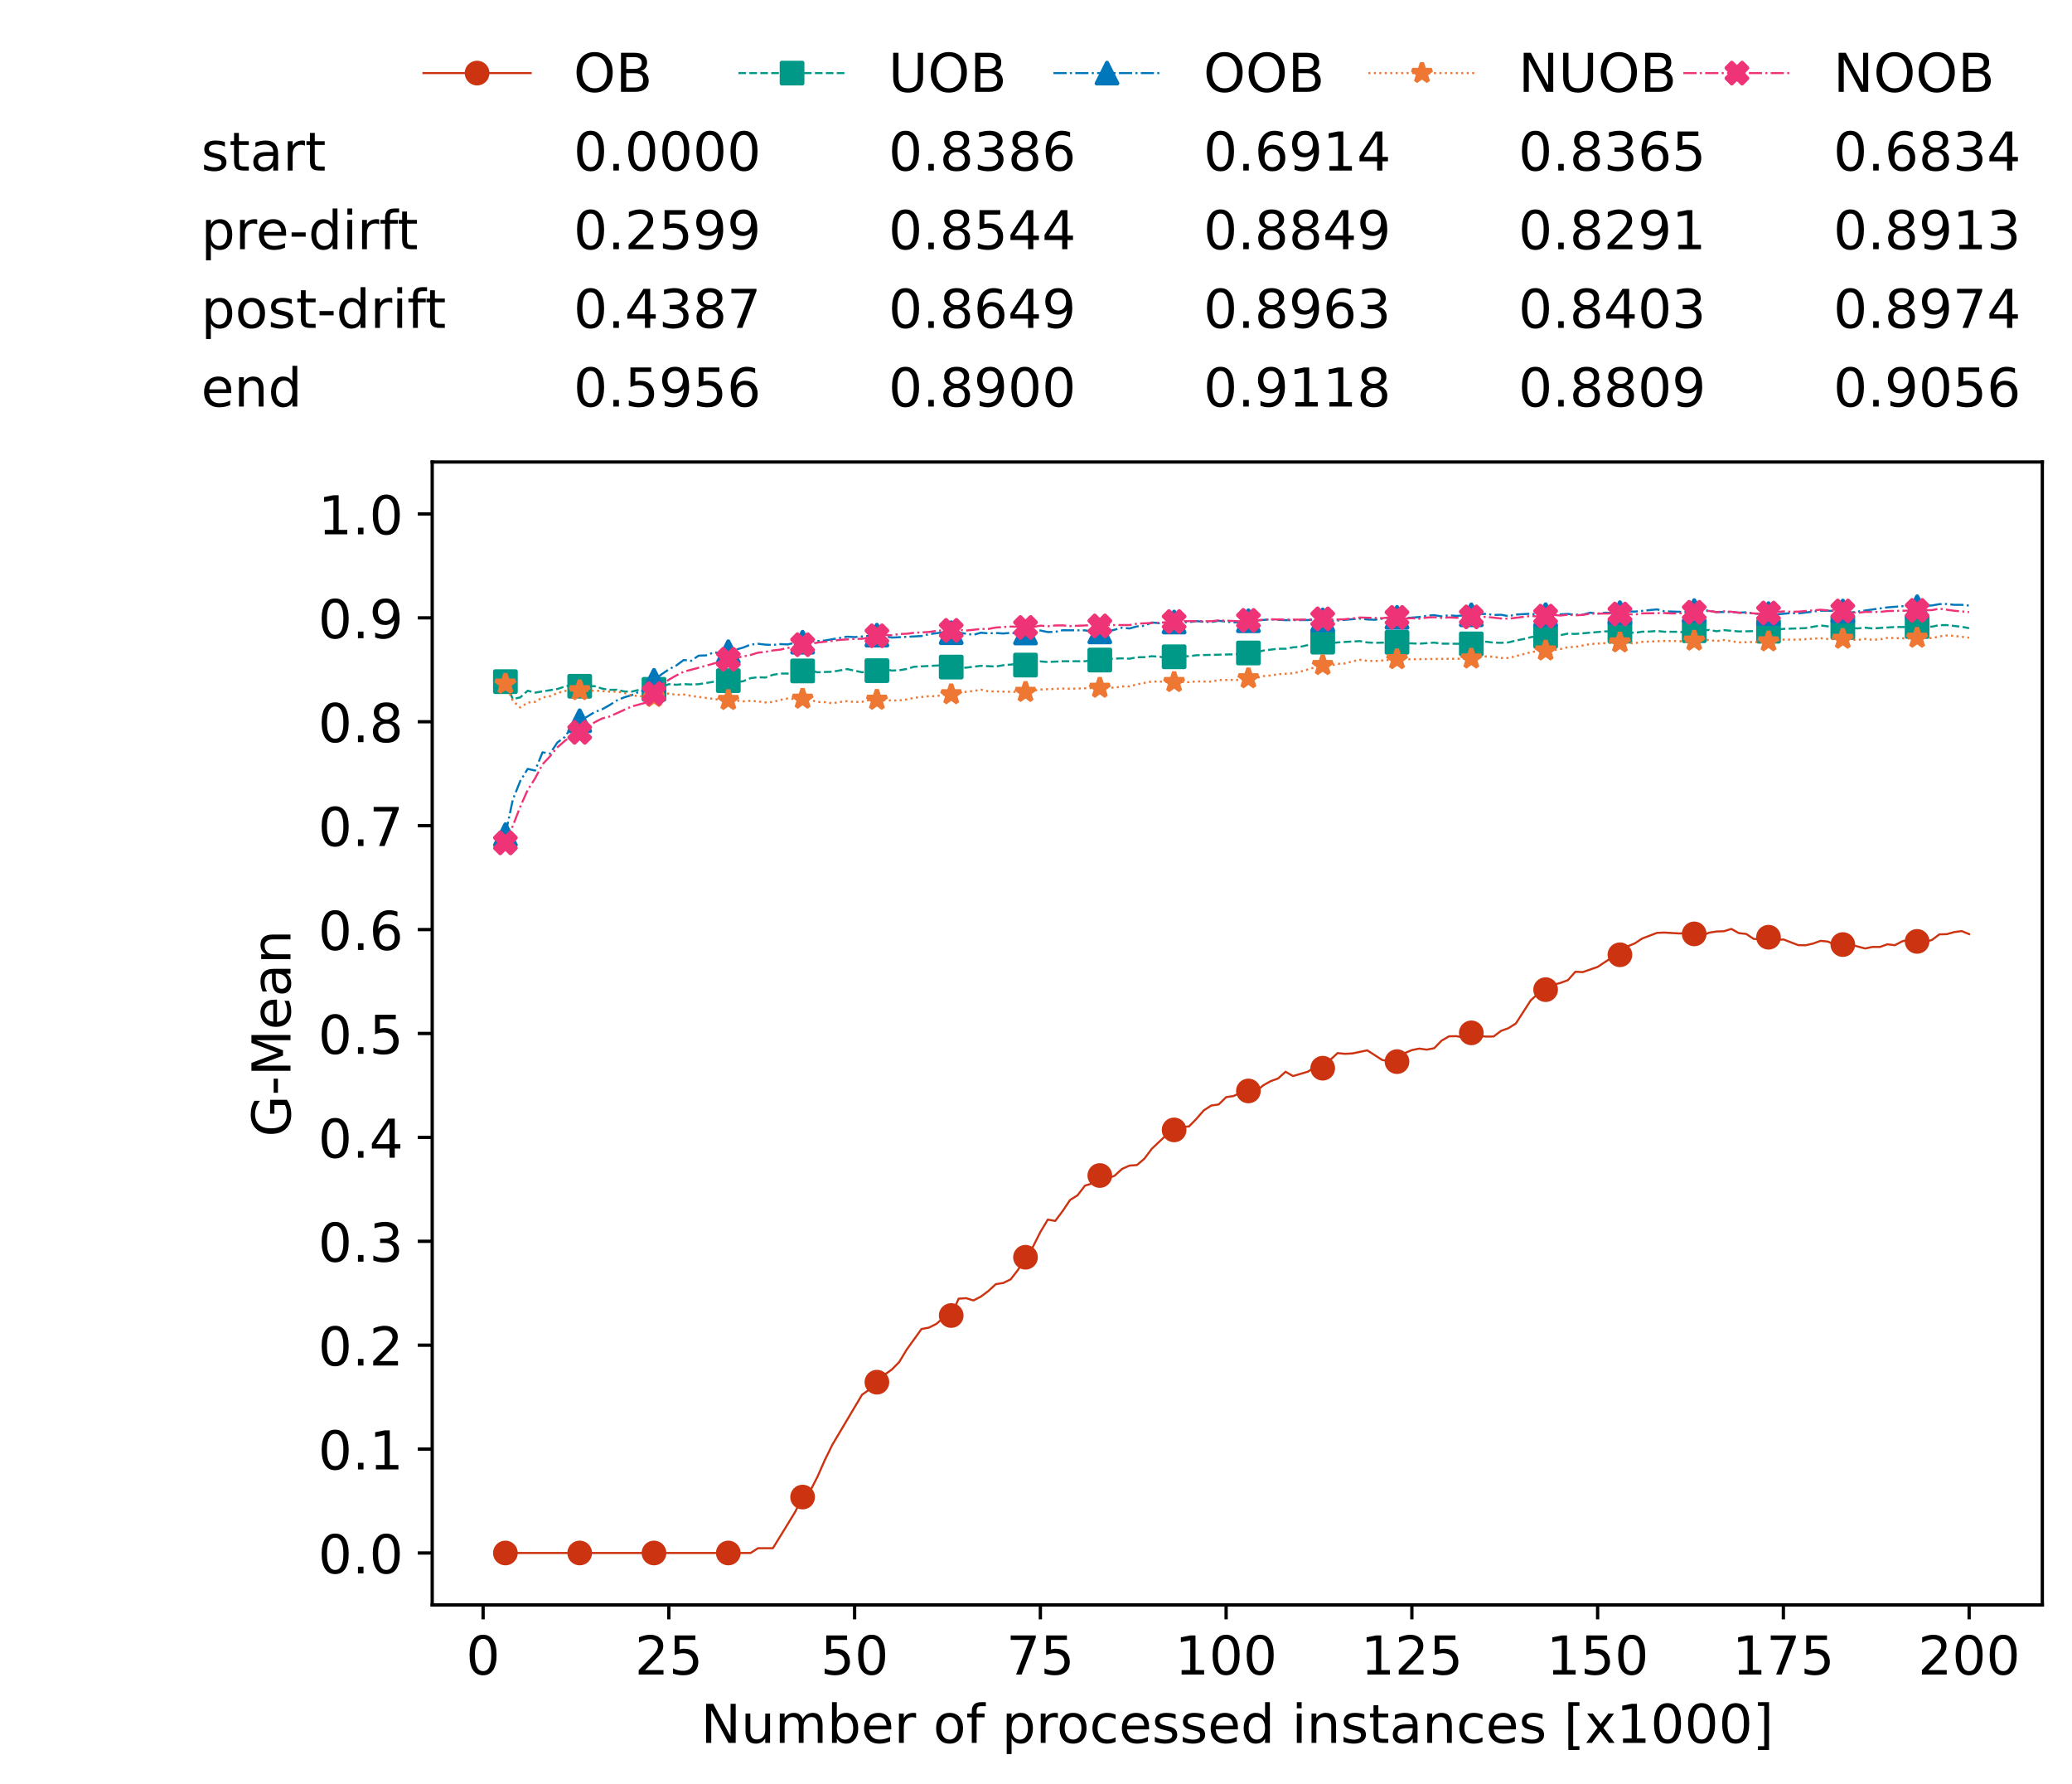 <?xml version="1.0" encoding="utf-8" standalone="no"?>
<!DOCTYPE svg PUBLIC "-//W3C//DTD SVG 1.1//EN"
  "http://www.w3.org/Graphics/SVG/1.1/DTD/svg11.dtd">
<!-- Created with matplotlib (https://matplotlib.org/) -->
<svg height="432.615pt" version="1.1" viewBox="0 0 502.65 432.615" width="502.65pt" xmlns="http://www.w3.org/2000/svg" xmlns:xlink="http://www.w3.org/1999/xlink">
 <defs>
  <style type="text/css">*{stroke-linecap:butt;stroke-linejoin:round;}</style>
 </defs>
 <g id="figure_1">
  <g id="patch_1">
   <path d="M 0 432.615 
L 502.65 432.615 
L 502.65 0 
L 0 0 
z
" style="fill:#ffffff;"/>
  </g>
  <g id="axes_1">
   <g id="patch_2">
    <path d="M 104.85 389.252 
L 495.45 389.252 
L 495.45 112.052 
L 104.85 112.052 
z
" style="fill:#ffffff;"/>
   </g>
   <g id="matplotlib.axis_1">
    <g id="xtick_1">
     <g id="line2d_1">
      <defs>
       <path d="M 0 0 
L 0 3.5 
" id="m0c57b5cfbd" style="stroke:#000000;stroke-width:0.8;"/>
      </defs>
      <g>
       <use style="stroke:#000000;stroke-width:0.8;" x="117.197" xlink:href="#m0c57b5cfbd" y="389.252"/>
      </g>
     </g>
     <g id="text_1">
      <!-- 0 -->
      <g transform="translate(113.061 406.13)scale(0.13 -0.13)">
       <defs>
        <path d="M 31.781 66.406 
Q 24.172 66.406 20.328 58.906 
Q 16.5 51.422 16.5 36.375 
Q 16.5 21.391 20.328 13.891 
Q 24.172 6.391 31.781 6.391 
Q 39.453 6.391 43.281 13.891 
Q 47.125 21.391 47.125 36.375 
Q 47.125 51.422 43.281 58.906 
Q 39.453 66.406 31.781 66.406 
z
M 31.781 74.219 
Q 44.047 74.219 50.516 64.516 
Q 56.984 54.828 56.984 36.375 
Q 56.984 17.969 50.516 8.266 
Q 44.047 -1.422 31.781 -1.422 
Q 19.531 -1.422 13.062 8.266 
Q 6.594 17.969 6.594 36.375 
Q 6.594 54.828 13.062 64.516 
Q 19.531 74.219 31.781 74.219 
z
" id="DejaVuSans-48"/>
       </defs>
       <use xlink:href="#DejaVuSans-48"/>
      </g>
     </g>
    </g>
    <g id="xtick_2">
     <g id="line2d_2">
      <g>
       <use style="stroke:#000000;stroke-width:0.8;" x="162.259" xlink:href="#m0c57b5cfbd" y="389.252"/>
      </g>
     </g>
     <g id="text_2">
      <!-- 25 -->
      <g transform="translate(153.988 406.13)scale(0.13 -0.13)">
       <defs>
        <path d="M 19.188 8.297 
L 53.609 8.297 
L 53.609 0 
L 7.328 0 
L 7.328 8.297 
Q 12.938 14.109 22.625 23.891 
Q 32.328 33.688 34.812 36.531 
Q 39.547 41.844 41.422 45.531 
Q 43.312 49.219 43.312 52.781 
Q 43.312 58.594 39.234 62.25 
Q 35.156 65.922 28.609 65.922 
Q 23.969 65.922 18.812 64.312 
Q 13.672 62.703 7.812 59.422 
L 7.812 69.391 
Q 13.766 71.781 18.938 73 
Q 24.125 74.219 28.422 74.219 
Q 39.75 74.219 46.484 68.547 
Q 53.219 62.891 53.219 53.422 
Q 53.219 48.922 51.531 44.891 
Q 49.859 40.875 45.406 35.406 
Q 44.188 33.984 37.641 27.219 
Q 31.109 20.453 19.188 8.297 
z
" id="DejaVuSans-50"/>
        <path d="M 10.797 72.906 
L 49.516 72.906 
L 49.516 64.594 
L 19.828 64.594 
L 19.828 46.734 
Q 21.969 47.469 24.109 47.828 
Q 26.266 48.188 28.422 48.188 
Q 40.625 48.188 47.75 41.5 
Q 54.891 34.812 54.891 23.391 
Q 54.891 11.625 47.562 5.094 
Q 40.234 -1.422 26.906 -1.422 
Q 22.312 -1.422 17.547 -0.641 
Q 12.797 0.141 7.719 1.703 
L 7.719 11.625 
Q 12.109 9.234 16.797 8.062 
Q 21.484 6.891 26.703 6.891 
Q 35.156 6.891 40.078 11.328 
Q 45.016 15.766 45.016 23.391 
Q 45.016 31 40.078 35.438 
Q 35.156 39.891 26.703 39.891 
Q 22.75 39.891 18.812 39.016 
Q 14.891 38.141 10.797 36.281 
z
" id="DejaVuSans-53"/>
       </defs>
       <use xlink:href="#DejaVuSans-50"/>
       <use x="63.623" xlink:href="#DejaVuSans-53"/>
      </g>
     </g>
    </g>
    <g id="xtick_3">
     <g id="line2d_3">
      <g>
       <use style="stroke:#000000;stroke-width:0.8;" x="207.322" xlink:href="#m0c57b5cfbd" y="389.252"/>
      </g>
     </g>
     <g id="text_3">
      <!-- 50 -->
      <g transform="translate(199.05 406.13)scale(0.13 -0.13)">
       <use xlink:href="#DejaVuSans-53"/>
       <use x="63.623" xlink:href="#DejaVuSans-48"/>
      </g>
     </g>
    </g>
    <g id="xtick_4">
     <g id="line2d_4">
      <g>
       <use style="stroke:#000000;stroke-width:0.8;" x="252.384" xlink:href="#m0c57b5cfbd" y="389.252"/>
      </g>
     </g>
     <g id="text_4">
      <!-- 75 -->
      <g transform="translate(244.113 406.13)scale(0.13 -0.13)">
       <defs>
        <path d="M 8.203 72.906 
L 55.078 72.906 
L 55.078 68.703 
L 28.609 0 
L 18.312 0 
L 43.219 64.594 
L 8.203 64.594 
z
" id="DejaVuSans-55"/>
       </defs>
       <use xlink:href="#DejaVuSans-55"/>
       <use x="63.623" xlink:href="#DejaVuSans-53"/>
      </g>
     </g>
    </g>
    <g id="xtick_5">
     <g id="line2d_5">
      <g>
       <use style="stroke:#000000;stroke-width:0.8;" x="297.446" xlink:href="#m0c57b5cfbd" y="389.252"/>
      </g>
     </g>
     <g id="text_5">
      <!-- 100 -->
      <g transform="translate(285.039 406.13)scale(0.13 -0.13)">
       <defs>
        <path d="M 12.406 8.297 
L 28.516 8.297 
L 28.516 63.922 
L 10.984 60.406 
L 10.984 69.391 
L 28.422 72.906 
L 38.281 72.906 
L 38.281 8.297 
L 54.391 8.297 
L 54.391 0 
L 12.406 0 
z
" id="DejaVuSans-49"/>
       </defs>
       <use xlink:href="#DejaVuSans-49"/>
       <use x="63.623" xlink:href="#DejaVuSans-48"/>
       <use x="127.246" xlink:href="#DejaVuSans-48"/>
      </g>
     </g>
    </g>
    <g id="xtick_6">
     <g id="line2d_6">
      <g>
       <use style="stroke:#000000;stroke-width:0.8;" x="342.509" xlink:href="#m0c57b5cfbd" y="389.252"/>
      </g>
     </g>
     <g id="text_6">
      <!-- 125 -->
      <g transform="translate(330.102 406.13)scale(0.13 -0.13)">
       <use xlink:href="#DejaVuSans-49"/>
       <use x="63.623" xlink:href="#DejaVuSans-50"/>
       <use x="127.246" xlink:href="#DejaVuSans-53"/>
      </g>
     </g>
    </g>
    <g id="xtick_7">
     <g id="line2d_7">
      <g>
       <use style="stroke:#000000;stroke-width:0.8;" x="387.571" xlink:href="#m0c57b5cfbd" y="389.252"/>
      </g>
     </g>
     <g id="text_7">
      <!-- 150 -->
      <g transform="translate(375.164 406.13)scale(0.13 -0.13)">
       <use xlink:href="#DejaVuSans-49"/>
       <use x="63.623" xlink:href="#DejaVuSans-53"/>
       <use x="127.246" xlink:href="#DejaVuSans-48"/>
      </g>
     </g>
    </g>
    <g id="xtick_8">
     <g id="line2d_8">
      <g>
       <use style="stroke:#000000;stroke-width:0.8;" x="432.633" xlink:href="#m0c57b5cfbd" y="389.252"/>
      </g>
     </g>
     <g id="text_8">
      <!-- 175 -->
      <g transform="translate(420.226 406.13)scale(0.13 -0.13)">
       <use xlink:href="#DejaVuSans-49"/>
       <use x="63.623" xlink:href="#DejaVuSans-55"/>
       <use x="127.246" xlink:href="#DejaVuSans-53"/>
      </g>
     </g>
    </g>
    <g id="xtick_9">
     <g id="line2d_9">
      <g>
       <use style="stroke:#000000;stroke-width:0.8;" x="477.695" xlink:href="#m0c57b5cfbd" y="389.252"/>
      </g>
     </g>
     <g id="text_9">
      <!-- 200 -->
      <g transform="translate(465.289 406.13)scale(0.13 -0.13)">
       <use xlink:href="#DejaVuSans-50"/>
       <use x="63.623" xlink:href="#DejaVuSans-48"/>
       <use x="127.246" xlink:href="#DejaVuSans-48"/>
      </g>
     </g>
    </g>
    <g id="text_10">
     <!-- Number of processed instances [x1000] -->
     <g transform="translate(170.025 422.711)scale(0.13 -0.13)">
      <defs>
       <path d="M 9.812 72.906 
L 23.094 72.906 
L 55.422 11.922 
L 55.422 72.906 
L 64.984 72.906 
L 64.984 0 
L 51.703 0 
L 19.391 60.984 
L 19.391 0 
L 9.812 0 
z
" id="DejaVuSans-78"/>
       <path d="M 8.5 21.578 
L 8.5 54.688 
L 17.484 54.688 
L 17.484 21.922 
Q 17.484 14.156 20.5 10.266 
Q 23.531 6.391 29.594 6.391 
Q 36.859 6.391 41.078 11.031 
Q 45.312 15.672 45.312 23.688 
L 45.312 54.688 
L 54.297 54.688 
L 54.297 0 
L 45.312 0 
L 45.312 8.406 
Q 42.047 3.422 37.719 1 
Q 33.406 -1.422 27.688 -1.422 
Q 18.266 -1.422 13.375 4.438 
Q 8.5 10.297 8.5 21.578 
z
M 31.109 56 
z
" id="DejaVuSans-117"/>
       <path d="M 52 44.188 
Q 55.375 50.25 60.062 53.125 
Q 64.75 56 71.094 56 
Q 79.641 56 84.281 50.016 
Q 88.922 44.047 88.922 33.016 
L 88.922 0 
L 79.891 0 
L 79.891 32.719 
Q 79.891 40.578 77.094 44.375 
Q 74.312 48.188 68.609 48.188 
Q 61.625 48.188 57.562 43.547 
Q 53.516 38.922 53.516 30.906 
L 53.516 0 
L 44.484 0 
L 44.484 32.719 
Q 44.484 40.625 41.703 44.406 
Q 38.922 48.188 33.109 48.188 
Q 26.219 48.188 22.156 43.531 
Q 18.109 38.875 18.109 30.906 
L 18.109 0 
L 9.078 0 
L 9.078 54.688 
L 18.109 54.688 
L 18.109 46.188 
Q 21.188 51.219 25.484 53.609 
Q 29.781 56 35.688 56 
Q 41.656 56 45.828 52.969 
Q 50 49.953 52 44.188 
z
" id="DejaVuSans-109"/>
       <path d="M 48.688 27.297 
Q 48.688 37.203 44.609 42.844 
Q 40.531 48.484 33.406 48.484 
Q 26.266 48.484 22.188 42.844 
Q 18.109 37.203 18.109 27.297 
Q 18.109 17.391 22.188 11.75 
Q 26.266 6.109 33.406 6.109 
Q 40.531 6.109 44.609 11.75 
Q 48.688 17.391 48.688 27.297 
z
M 18.109 46.391 
Q 20.953 51.266 25.266 53.625 
Q 29.594 56 35.594 56 
Q 45.562 56 51.781 48.094 
Q 58.016 40.188 58.016 27.297 
Q 58.016 14.406 51.781 6.484 
Q 45.562 -1.422 35.594 -1.422 
Q 29.594 -1.422 25.266 0.953 
Q 20.953 3.328 18.109 8.203 
L 18.109 0 
L 9.078 0 
L 9.078 75.984 
L 18.109 75.984 
z
" id="DejaVuSans-98"/>
       <path d="M 56.203 29.594 
L 56.203 25.203 
L 14.891 25.203 
Q 15.484 15.922 20.484 11.062 
Q 25.484 6.203 34.422 6.203 
Q 39.594 6.203 44.453 7.469 
Q 49.312 8.734 54.109 11.281 
L 54.109 2.781 
Q 49.266 0.734 44.188 -0.344 
Q 39.109 -1.422 33.891 -1.422 
Q 20.797 -1.422 13.156 6.188 
Q 5.516 13.812 5.516 26.812 
Q 5.516 40.234 12.766 48.109 
Q 20.016 56 32.328 56 
Q 43.359 56 49.781 48.891 
Q 56.203 41.797 56.203 29.594 
z
M 47.219 32.234 
Q 47.125 39.594 43.094 43.984 
Q 39.062 48.391 32.422 48.391 
Q 24.906 48.391 20.391 44.141 
Q 15.875 39.891 15.188 32.172 
z
" id="DejaVuSans-101"/>
       <path d="M 41.109 46.297 
Q 39.594 47.172 37.812 47.578 
Q 36.031 48 33.891 48 
Q 26.266 48 22.188 43.047 
Q 18.109 38.094 18.109 28.812 
L 18.109 0 
L 9.078 0 
L 9.078 54.688 
L 18.109 54.688 
L 18.109 46.188 
Q 20.953 51.172 25.484 53.578 
Q 30.031 56 36.531 56 
Q 37.453 56 38.578 55.875 
Q 39.703 55.766 41.062 55.516 
z
" id="DejaVuSans-114"/>
       <path id="DejaVuSans-32"/>
       <path d="M 30.609 48.391 
Q 23.391 48.391 19.188 42.75 
Q 14.984 37.109 14.984 27.297 
Q 14.984 17.484 19.156 11.844 
Q 23.344 6.203 30.609 6.203 
Q 37.797 6.203 41.984 11.859 
Q 46.188 17.531 46.188 27.297 
Q 46.188 37.016 41.984 42.703 
Q 37.797 48.391 30.609 48.391 
z
M 30.609 56 
Q 42.328 56 49.016 48.375 
Q 55.719 40.766 55.719 27.297 
Q 55.719 13.875 49.016 6.219 
Q 42.328 -1.422 30.609 -1.422 
Q 18.844 -1.422 12.172 6.219 
Q 5.516 13.875 5.516 27.297 
Q 5.516 40.766 12.172 48.375 
Q 18.844 56 30.609 56 
z
" id="DejaVuSans-111"/>
       <path d="M 37.109 75.984 
L 37.109 68.5 
L 28.516 68.5 
Q 23.688 68.5 21.797 66.547 
Q 19.922 64.594 19.922 59.516 
L 19.922 54.688 
L 34.719 54.688 
L 34.719 47.703 
L 19.922 47.703 
L 19.922 0 
L 10.891 0 
L 10.891 47.703 
L 2.297 47.703 
L 2.297 54.688 
L 10.891 54.688 
L 10.891 58.5 
Q 10.891 67.625 15.141 71.797 
Q 19.391 75.984 28.609 75.984 
z
" id="DejaVuSans-102"/>
       <path d="M 18.109 8.203 
L 18.109 -20.797 
L 9.078 -20.797 
L 9.078 54.688 
L 18.109 54.688 
L 18.109 46.391 
Q 20.953 51.266 25.266 53.625 
Q 29.594 56 35.594 56 
Q 45.562 56 51.781 48.094 
Q 58.016 40.188 58.016 27.297 
Q 58.016 14.406 51.781 6.484 
Q 45.562 -1.422 35.594 -1.422 
Q 29.594 -1.422 25.266 0.953 
Q 20.953 3.328 18.109 8.203 
z
M 48.688 27.297 
Q 48.688 37.203 44.609 42.844 
Q 40.531 48.484 33.406 48.484 
Q 26.266 48.484 22.188 42.844 
Q 18.109 37.203 18.109 27.297 
Q 18.109 17.391 22.188 11.75 
Q 26.266 6.109 33.406 6.109 
Q 40.531 6.109 44.609 11.75 
Q 48.688 17.391 48.688 27.297 
z
" id="DejaVuSans-112"/>
       <path d="M 48.781 52.594 
L 48.781 44.188 
Q 44.969 46.297 41.141 47.344 
Q 37.312 48.391 33.406 48.391 
Q 24.656 48.391 19.812 42.844 
Q 14.984 37.312 14.984 27.297 
Q 14.984 17.281 19.812 11.734 
Q 24.656 6.203 33.406 6.203 
Q 37.312 6.203 41.141 7.25 
Q 44.969 8.297 48.781 10.406 
L 48.781 2.094 
Q 45.016 0.344 40.984 -0.531 
Q 36.969 -1.422 32.422 -1.422 
Q 20.062 -1.422 12.781 6.344 
Q 5.516 14.109 5.516 27.297 
Q 5.516 40.672 12.859 48.328 
Q 20.219 56 33.016 56 
Q 37.156 56 41.109 55.141 
Q 45.062 54.297 48.781 52.594 
z
" id="DejaVuSans-99"/>
       <path d="M 44.281 53.078 
L 44.281 44.578 
Q 40.484 46.531 36.375 47.5 
Q 32.281 48.484 27.875 48.484 
Q 21.188 48.484 17.844 46.438 
Q 14.5 44.391 14.5 40.281 
Q 14.5 37.156 16.891 35.375 
Q 19.281 33.594 26.516 31.984 
L 29.594 31.297 
Q 39.156 29.25 43.188 25.516 
Q 47.219 21.781 47.219 15.094 
Q 47.219 7.469 41.188 3.016 
Q 35.156 -1.422 24.609 -1.422 
Q 20.219 -1.422 15.453 -0.562 
Q 10.688 0.297 5.422 2 
L 5.422 11.281 
Q 10.406 8.688 15.234 7.391 
Q 20.062 6.109 24.812 6.109 
Q 31.156 6.109 34.562 8.281 
Q 37.984 10.453 37.984 14.406 
Q 37.984 18.062 35.516 20.016 
Q 33.062 21.969 24.703 23.781 
L 21.578 24.516 
Q 13.234 26.266 9.516 29.906 
Q 5.812 33.547 5.812 39.891 
Q 5.812 47.609 11.281 51.797 
Q 16.75 56 26.812 56 
Q 31.781 56 36.172 55.266 
Q 40.578 54.547 44.281 53.078 
z
" id="DejaVuSans-115"/>
       <path d="M 45.406 46.391 
L 45.406 75.984 
L 54.391 75.984 
L 54.391 0 
L 45.406 0 
L 45.406 8.203 
Q 42.578 3.328 38.25 0.953 
Q 33.938 -1.422 27.875 -1.422 
Q 17.969 -1.422 11.734 6.484 
Q 5.516 14.406 5.516 27.297 
Q 5.516 40.188 11.734 48.094 
Q 17.969 56 27.875 56 
Q 33.938 56 38.25 53.625 
Q 42.578 51.266 45.406 46.391 
z
M 14.797 27.297 
Q 14.797 17.391 18.875 11.75 
Q 22.953 6.109 30.078 6.109 
Q 37.203 6.109 41.297 11.75 
Q 45.406 17.391 45.406 27.297 
Q 45.406 37.203 41.297 42.844 
Q 37.203 48.484 30.078 48.484 
Q 22.953 48.484 18.875 42.844 
Q 14.797 37.203 14.797 27.297 
z
" id="DejaVuSans-100"/>
       <path d="M 9.422 54.688 
L 18.406 54.688 
L 18.406 0 
L 9.422 0 
z
M 9.422 75.984 
L 18.406 75.984 
L 18.406 64.594 
L 9.422 64.594 
z
" id="DejaVuSans-105"/>
       <path d="M 54.891 33.016 
L 54.891 0 
L 45.906 0 
L 45.906 32.719 
Q 45.906 40.484 42.875 44.328 
Q 39.844 48.188 33.797 48.188 
Q 26.516 48.188 22.312 43.547 
Q 18.109 38.922 18.109 30.906 
L 18.109 0 
L 9.078 0 
L 9.078 54.688 
L 18.109 54.688 
L 18.109 46.188 
Q 21.344 51.125 25.703 53.562 
Q 30.078 56 35.797 56 
Q 45.219 56 50.047 50.172 
Q 54.891 44.344 54.891 33.016 
z
" id="DejaVuSans-110"/>
       <path d="M 18.312 70.219 
L 18.312 54.688 
L 36.812 54.688 
L 36.812 47.703 
L 18.312 47.703 
L 18.312 18.016 
Q 18.312 11.328 20.141 9.422 
Q 21.969 7.516 27.594 7.516 
L 36.812 7.516 
L 36.812 0 
L 27.594 0 
Q 17.188 0 13.234 3.875 
Q 9.281 7.766 9.281 18.016 
L 9.281 47.703 
L 2.688 47.703 
L 2.688 54.688 
L 9.281 54.688 
L 9.281 70.219 
z
" id="DejaVuSans-116"/>
       <path d="M 34.281 27.484 
Q 23.391 27.484 19.188 25 
Q 14.984 22.516 14.984 16.5 
Q 14.984 11.719 18.141 8.906 
Q 21.297 6.109 26.703 6.109 
Q 34.188 6.109 38.703 11.406 
Q 43.219 16.703 43.219 25.484 
L 43.219 27.484 
z
M 52.203 31.203 
L 52.203 0 
L 43.219 0 
L 43.219 8.297 
Q 40.141 3.328 35.547 0.953 
Q 30.953 -1.422 24.312 -1.422 
Q 15.922 -1.422 10.953 3.297 
Q 6 8.016 6 15.922 
Q 6 25.141 12.172 29.828 
Q 18.359 34.516 30.609 34.516 
L 43.219 34.516 
L 43.219 35.406 
Q 43.219 41.609 39.141 45 
Q 35.062 48.391 27.688 48.391 
Q 23 48.391 18.547 47.266 
Q 14.109 46.141 10.016 43.891 
L 10.016 52.203 
Q 14.938 54.109 19.578 55.047 
Q 24.219 56 28.609 56 
Q 40.484 56 46.344 49.844 
Q 52.203 43.703 52.203 31.203 
z
" id="DejaVuSans-97"/>
       <path d="M 8.594 75.984 
L 29.297 75.984 
L 29.297 69 
L 17.578 69 
L 17.578 -6.203 
L 29.297 -6.203 
L 29.297 -13.188 
L 8.594 -13.188 
z
" id="DejaVuSans-91"/>
       <path d="M 54.891 54.688 
L 35.109 28.078 
L 55.906 0 
L 45.312 0 
L 29.391 21.484 
L 13.484 0 
L 2.875 0 
L 24.125 28.609 
L 4.688 54.688 
L 15.281 54.688 
L 29.781 35.203 
L 44.281 54.688 
z
" id="DejaVuSans-120"/>
       <path d="M 30.422 75.984 
L 30.422 -13.188 
L 9.719 -13.188 
L 9.719 -6.203 
L 21.391 -6.203 
L 21.391 69 
L 9.719 69 
L 9.719 75.984 
z
" id="DejaVuSans-93"/>
      </defs>
      <use xlink:href="#DejaVuSans-78"/>
      <use x="74.805" xlink:href="#DejaVuSans-117"/>
      <use x="138.184" xlink:href="#DejaVuSans-109"/>
      <use x="235.596" xlink:href="#DejaVuSans-98"/>
      <use x="299.072" xlink:href="#DejaVuSans-101"/>
      <use x="360.596" xlink:href="#DejaVuSans-114"/>
      <use x="401.709" xlink:href="#DejaVuSans-32"/>
      <use x="433.496" xlink:href="#DejaVuSans-111"/>
      <use x="494.678" xlink:href="#DejaVuSans-102"/>
      <use x="529.883" xlink:href="#DejaVuSans-32"/>
      <use x="561.67" xlink:href="#DejaVuSans-112"/>
      <use x="625.146" xlink:href="#DejaVuSans-114"/>
      <use x="664.01" xlink:href="#DejaVuSans-111"/>
      <use x="725.191" xlink:href="#DejaVuSans-99"/>
      <use x="780.172" xlink:href="#DejaVuSans-101"/>
      <use x="841.695" xlink:href="#DejaVuSans-115"/>
      <use x="893.795" xlink:href="#DejaVuSans-115"/>
      <use x="945.895" xlink:href="#DejaVuSans-101"/>
      <use x="1007.418" xlink:href="#DejaVuSans-100"/>
      <use x="1070.895" xlink:href="#DejaVuSans-32"/>
      <use x="1102.682" xlink:href="#DejaVuSans-105"/>
      <use x="1130.465" xlink:href="#DejaVuSans-110"/>
      <use x="1193.844" xlink:href="#DejaVuSans-115"/>
      <use x="1245.943" xlink:href="#DejaVuSans-116"/>
      <use x="1285.152" xlink:href="#DejaVuSans-97"/>
      <use x="1346.432" xlink:href="#DejaVuSans-110"/>
      <use x="1409.811" xlink:href="#DejaVuSans-99"/>
      <use x="1464.791" xlink:href="#DejaVuSans-101"/>
      <use x="1526.314" xlink:href="#DejaVuSans-115"/>
      <use x="1578.414" xlink:href="#DejaVuSans-32"/>
      <use x="1610.201" xlink:href="#DejaVuSans-91"/>
      <use x="1649.215" xlink:href="#DejaVuSans-120"/>
      <use x="1708.395" xlink:href="#DejaVuSans-49"/>
      <use x="1772.018" xlink:href="#DejaVuSans-48"/>
      <use x="1835.641" xlink:href="#DejaVuSans-48"/>
      <use x="1899.264" xlink:href="#DejaVuSans-48"/>
      <use x="1962.887" xlink:href="#DejaVuSans-93"/>
     </g>
    </g>
   </g>
   <g id="matplotlib.axis_2">
    <g id="ytick_1">
     <g id="line2d_10">
      <defs>
       <path d="M 0 0 
L -3.5 0 
" id="m01ecb8e762" style="stroke:#000000;stroke-width:0.8;"/>
      </defs>
      <g>
       <use style="stroke:#000000;stroke-width:0.8;" x="104.85" xlink:href="#m01ecb8e762" y="376.652"/>
      </g>
     </g>
     <g id="text_11">
      <!-- 0.0 -->
      <g transform="translate(77.176 381.591)scale(0.13 -0.13)">
       <defs>
        <path d="M 10.688 12.406 
L 21 12.406 
L 21 0 
L 10.688 0 
z
" id="DejaVuSans-46"/>
       </defs>
       <use xlink:href="#DejaVuSans-48"/>
       <use x="63.623" xlink:href="#DejaVuSans-46"/>
       <use x="95.41" xlink:href="#DejaVuSans-48"/>
      </g>
     </g>
    </g>
    <g id="ytick_2">
     <g id="line2d_11">
      <g>
       <use style="stroke:#000000;stroke-width:0.8;" x="104.85" xlink:href="#m01ecb8e762" y="351.452"/>
      </g>
     </g>
     <g id="text_12">
      <!-- 0.1 -->
      <g transform="translate(77.176 356.391)scale(0.13 -0.13)">
       <use xlink:href="#DejaVuSans-48"/>
       <use x="63.623" xlink:href="#DejaVuSans-46"/>
       <use x="95.41" xlink:href="#DejaVuSans-49"/>
      </g>
     </g>
    </g>
    <g id="ytick_3">
     <g id="line2d_12">
      <g>
       <use style="stroke:#000000;stroke-width:0.8;" x="104.85" xlink:href="#m01ecb8e762" y="326.252"/>
      </g>
     </g>
     <g id="text_13">
      <!-- 0.2 -->
      <g transform="translate(77.176 331.191)scale(0.13 -0.13)">
       <use xlink:href="#DejaVuSans-48"/>
       <use x="63.623" xlink:href="#DejaVuSans-46"/>
       <use x="95.41" xlink:href="#DejaVuSans-50"/>
      </g>
     </g>
    </g>
    <g id="ytick_4">
     <g id="line2d_13">
      <g>
       <use style="stroke:#000000;stroke-width:0.8;" x="104.85" xlink:href="#m01ecb8e762" y="301.052"/>
      </g>
     </g>
     <g id="text_14">
      <!-- 0.3 -->
      <g transform="translate(77.176 305.991)scale(0.13 -0.13)">
       <defs>
        <path d="M 40.578 39.312 
Q 47.656 37.797 51.625 33 
Q 55.609 28.219 55.609 21.188 
Q 55.609 10.406 48.188 4.484 
Q 40.766 -1.422 27.094 -1.422 
Q 22.516 -1.422 17.656 -0.516 
Q 12.797 0.391 7.625 2.203 
L 7.625 11.719 
Q 11.719 9.328 16.594 8.109 
Q 21.484 6.891 26.812 6.891 
Q 36.078 6.891 40.938 10.547 
Q 45.797 14.203 45.797 21.188 
Q 45.797 27.641 41.281 31.266 
Q 36.766 34.906 28.719 34.906 
L 20.219 34.906 
L 20.219 43.016 
L 29.109 43.016 
Q 36.375 43.016 40.234 45.922 
Q 44.094 48.828 44.094 54.297 
Q 44.094 59.906 40.109 62.906 
Q 36.141 65.922 28.719 65.922 
Q 24.656 65.922 20.016 65.031 
Q 15.375 64.156 9.812 62.312 
L 9.812 71.094 
Q 15.438 72.656 20.344 73.438 
Q 25.25 74.219 29.594 74.219 
Q 40.828 74.219 47.359 69.109 
Q 53.906 64.016 53.906 55.328 
Q 53.906 49.266 50.438 45.094 
Q 46.969 40.922 40.578 39.312 
z
" id="DejaVuSans-51"/>
       </defs>
       <use xlink:href="#DejaVuSans-48"/>
       <use x="63.623" xlink:href="#DejaVuSans-46"/>
       <use x="95.41" xlink:href="#DejaVuSans-51"/>
      </g>
     </g>
    </g>
    <g id="ytick_5">
     <g id="line2d_14">
      <g>
       <use style="stroke:#000000;stroke-width:0.8;" x="104.85" xlink:href="#m01ecb8e762" y="275.852"/>
      </g>
     </g>
     <g id="text_15">
      <!-- 0.4 -->
      <g transform="translate(77.176 280.791)scale(0.13 -0.13)">
       <defs>
        <path d="M 37.797 64.312 
L 12.891 25.391 
L 37.797 25.391 
z
M 35.203 72.906 
L 47.609 72.906 
L 47.609 25.391 
L 58.016 25.391 
L 58.016 17.188 
L 47.609 17.188 
L 47.609 0 
L 37.797 0 
L 37.797 17.188 
L 4.891 17.188 
L 4.891 26.703 
z
" id="DejaVuSans-52"/>
       </defs>
       <use xlink:href="#DejaVuSans-48"/>
       <use x="63.623" xlink:href="#DejaVuSans-46"/>
       <use x="95.41" xlink:href="#DejaVuSans-52"/>
      </g>
     </g>
    </g>
    <g id="ytick_6">
     <g id="line2d_15">
      <g>
       <use style="stroke:#000000;stroke-width:0.8;" x="104.85" xlink:href="#m01ecb8e762" y="250.652"/>
      </g>
     </g>
     <g id="text_16">
      <!-- 0.5 -->
      <g transform="translate(77.176 255.591)scale(0.13 -0.13)">
       <use xlink:href="#DejaVuSans-48"/>
       <use x="63.623" xlink:href="#DejaVuSans-46"/>
       <use x="95.41" xlink:href="#DejaVuSans-53"/>
      </g>
     </g>
    </g>
    <g id="ytick_7">
     <g id="line2d_16">
      <g>
       <use style="stroke:#000000;stroke-width:0.8;" x="104.85" xlink:href="#m01ecb8e762" y="225.452"/>
      </g>
     </g>
     <g id="text_17">
      <!-- 0.6 -->
      <g transform="translate(77.176 230.391)scale(0.13 -0.13)">
       <defs>
        <path d="M 33.016 40.375 
Q 26.375 40.375 22.484 35.828 
Q 18.609 31.297 18.609 23.391 
Q 18.609 15.531 22.484 10.953 
Q 26.375 6.391 33.016 6.391 
Q 39.656 6.391 43.531 10.953 
Q 47.406 15.531 47.406 23.391 
Q 47.406 31.297 43.531 35.828 
Q 39.656 40.375 33.016 40.375 
z
M 52.594 71.297 
L 52.594 62.312 
Q 48.875 64.062 45.094 64.984 
Q 41.312 65.922 37.594 65.922 
Q 27.828 65.922 22.672 59.328 
Q 17.531 52.734 16.797 39.406 
Q 19.672 43.656 24.016 45.922 
Q 28.375 48.188 33.594 48.188 
Q 44.578 48.188 50.953 41.516 
Q 57.328 34.859 57.328 23.391 
Q 57.328 12.156 50.688 5.359 
Q 44.047 -1.422 33.016 -1.422 
Q 20.359 -1.422 13.672 8.266 
Q 6.984 17.969 6.984 36.375 
Q 6.984 53.656 15.188 63.938 
Q 23.391 74.219 37.203 74.219 
Q 40.922 74.219 44.703 73.484 
Q 48.484 72.75 52.594 71.297 
z
" id="DejaVuSans-54"/>
       </defs>
       <use xlink:href="#DejaVuSans-48"/>
       <use x="63.623" xlink:href="#DejaVuSans-46"/>
       <use x="95.41" xlink:href="#DejaVuSans-54"/>
      </g>
     </g>
    </g>
    <g id="ytick_8">
     <g id="line2d_17">
      <g>
       <use style="stroke:#000000;stroke-width:0.8;" x="104.85" xlink:href="#m01ecb8e762" y="200.252"/>
      </g>
     </g>
     <g id="text_18">
      <!-- 0.7 -->
      <g transform="translate(77.176 205.191)scale(0.13 -0.13)">
       <use xlink:href="#DejaVuSans-48"/>
       <use x="63.623" xlink:href="#DejaVuSans-46"/>
       <use x="95.41" xlink:href="#DejaVuSans-55"/>
      </g>
     </g>
    </g>
    <g id="ytick_9">
     <g id="line2d_18">
      <g>
       <use style="stroke:#000000;stroke-width:0.8;" x="104.85" xlink:href="#m01ecb8e762" y="175.052"/>
      </g>
     </g>
     <g id="text_19">
      <!-- 0.8 -->
      <g transform="translate(77.176 179.991)scale(0.13 -0.13)">
       <defs>
        <path d="M 31.781 34.625 
Q 24.75 34.625 20.719 30.859 
Q 16.703 27.094 16.703 20.516 
Q 16.703 13.922 20.719 10.156 
Q 24.75 6.391 31.781 6.391 
Q 38.812 6.391 42.859 10.172 
Q 46.922 13.969 46.922 20.516 
Q 46.922 27.094 42.891 30.859 
Q 38.875 34.625 31.781 34.625 
z
M 21.922 38.812 
Q 15.578 40.375 12.031 44.719 
Q 8.5 49.078 8.5 55.328 
Q 8.5 64.062 14.719 69.141 
Q 20.953 74.219 31.781 74.219 
Q 42.672 74.219 48.875 69.141 
Q 55.078 64.062 55.078 55.328 
Q 55.078 49.078 51.531 44.719 
Q 48 40.375 41.703 38.812 
Q 48.828 37.156 52.797 32.312 
Q 56.781 27.484 56.781 20.516 
Q 56.781 9.906 50.312 4.234 
Q 43.844 -1.422 31.781 -1.422 
Q 19.734 -1.422 13.25 4.234 
Q 6.781 9.906 6.781 20.516 
Q 6.781 27.484 10.781 32.312 
Q 14.797 37.156 21.922 38.812 
z
M 18.312 54.391 
Q 18.312 48.734 21.844 45.562 
Q 25.391 42.391 31.781 42.391 
Q 38.141 42.391 41.719 45.562 
Q 45.312 48.734 45.312 54.391 
Q 45.312 60.062 41.719 63.234 
Q 38.141 66.406 31.781 66.406 
Q 25.391 66.406 21.844 63.234 
Q 18.312 60.062 18.312 54.391 
z
" id="DejaVuSans-56"/>
       </defs>
       <use xlink:href="#DejaVuSans-48"/>
       <use x="63.623" xlink:href="#DejaVuSans-46"/>
       <use x="95.41" xlink:href="#DejaVuSans-56"/>
      </g>
     </g>
    </g>
    <g id="ytick_10">
     <g id="line2d_19">
      <g>
       <use style="stroke:#000000;stroke-width:0.8;" x="104.85" xlink:href="#m01ecb8e762" y="149.852"/>
      </g>
     </g>
     <g id="text_20">
      <!-- 0.9 -->
      <g transform="translate(77.176 154.791)scale(0.13 -0.13)">
       <defs>
        <path d="M 10.984 1.516 
L 10.984 10.5 
Q 14.703 8.734 18.5 7.812 
Q 22.312 6.891 25.984 6.891 
Q 35.75 6.891 40.891 13.453 
Q 46.047 20.016 46.781 33.406 
Q 43.953 29.203 39.594 26.953 
Q 35.25 24.703 29.984 24.703 
Q 19.047 24.703 12.672 31.312 
Q 6.297 37.938 6.297 49.422 
Q 6.297 60.641 12.938 67.422 
Q 19.578 74.219 30.609 74.219 
Q 43.266 74.219 49.922 64.516 
Q 56.594 54.828 56.594 36.375 
Q 56.594 19.141 48.406 8.859 
Q 40.234 -1.422 26.422 -1.422 
Q 22.703 -1.422 18.891 -0.688 
Q 15.094 0.047 10.984 1.516 
z
M 30.609 32.422 
Q 37.25 32.422 41.125 36.953 
Q 45.016 41.5 45.016 49.422 
Q 45.016 57.281 41.125 61.844 
Q 37.25 66.406 30.609 66.406 
Q 23.969 66.406 20.094 61.844 
Q 16.219 57.281 16.219 49.422 
Q 16.219 41.5 20.094 36.953 
Q 23.969 32.422 30.609 32.422 
z
" id="DejaVuSans-57"/>
       </defs>
       <use xlink:href="#DejaVuSans-48"/>
       <use x="63.623" xlink:href="#DejaVuSans-46"/>
       <use x="95.41" xlink:href="#DejaVuSans-57"/>
      </g>
     </g>
    </g>
    <g id="ytick_11">
     <g id="line2d_20">
      <g>
       <use style="stroke:#000000;stroke-width:0.8;" x="104.85" xlink:href="#m01ecb8e762" y="124.652"/>
      </g>
     </g>
     <g id="text_21">
      <!-- 1.0 -->
      <g transform="translate(77.176 129.591)scale(0.13 -0.13)">
       <use xlink:href="#DejaVuSans-49"/>
       <use x="63.623" xlink:href="#DejaVuSans-46"/>
       <use x="95.41" xlink:href="#DejaVuSans-48"/>
      </g>
     </g>
    </g>
    <g id="text_22">
     <!-- G-Mean -->
     <g transform="translate(70.472 275.744)rotate(-90)scale(0.13 -0.13)">
      <defs>
       <path d="M 59.516 10.406 
L 59.516 29.984 
L 43.406 29.984 
L 43.406 38.094 
L 69.281 38.094 
L 69.281 6.781 
Q 63.578 2.734 56.688 0.656 
Q 49.812 -1.422 42 -1.422 
Q 24.906 -1.422 15.25 8.562 
Q 5.609 18.562 5.609 36.375 
Q 5.609 54.25 15.25 64.234 
Q 24.906 74.219 42 74.219 
Q 49.125 74.219 55.547 72.453 
Q 61.969 70.703 67.391 67.281 
L 67.391 56.781 
Q 61.922 61.422 55.766 63.766 
Q 49.609 66.109 42.828 66.109 
Q 29.438 66.109 22.719 58.641 
Q 16.016 51.172 16.016 36.375 
Q 16.016 21.625 22.719 14.156 
Q 29.438 6.688 42.828 6.688 
Q 48.047 6.688 52.141 7.594 
Q 56.25 8.5 59.516 10.406 
z
" id="DejaVuSans-71"/>
       <path d="M 4.891 31.391 
L 31.203 31.391 
L 31.203 23.391 
L 4.891 23.391 
z
" id="DejaVuSans-45"/>
       <path d="M 9.812 72.906 
L 24.516 72.906 
L 43.109 23.297 
L 61.812 72.906 
L 76.516 72.906 
L 76.516 0 
L 66.891 0 
L 66.891 64.016 
L 48.094 14.016 
L 38.188 14.016 
L 19.391 64.016 
L 19.391 0 
L 9.812 0 
z
" id="DejaVuSans-77"/>
      </defs>
      <use xlink:href="#DejaVuSans-71"/>
      <use x="77.49" xlink:href="#DejaVuSans-45"/>
      <use x="113.574" xlink:href="#DejaVuSans-77"/>
      <use x="199.854" xlink:href="#DejaVuSans-101"/>
      <use x="261.377" xlink:href="#DejaVuSans-97"/>
      <use x="322.656" xlink:href="#DejaVuSans-110"/>
     </g>
    </g>
   </g>
   <g id="line2d_21"/>
   <g id="line2d_22"/>
   <g id="line2d_23"/>
   <g id="line2d_24"/>
   <g id="line2d_25"/>
   <g id="line2d_26">
    <path clip-path="url(#p2f028703f5)" d="M 122.605 376.652 
L 182.087 376.652 
L 183.889 375.497 
L 187.494 375.497 
L 191.099 369.644 
L 192.902 366.678 
L 194.704 363.089 
L 196.507 361.689 
L 198.309 358.166 
L 200.112 354.085 
L 201.914 350.409 
L 209.124 338.265 
L 210.927 336.992 
L 214.532 333.446 
L 216.334 332.174 
L 218.137 330.347 
L 219.939 327.349 
L 223.544 322.334 
L 225.347 321.995 
L 227.149 321.091 
L 228.952 319.534 
L 230.754 319.058 
L 232.557 314.977 
L 234.359 314.85 
L 236.162 315.401 
L 237.964 314.463 
L 239.767 313.115 
L 241.569 311.458 
L 243.372 311.165 
L 245.174 310.289 
L 246.976 307.968 
L 248.779 304.926 
L 250.581 302.391 
L 252.384 298.811 
L 254.186 295.792 
L 255.989 296.12 
L 257.791 293.715 
L 259.594 291.032 
L 261.396 289.907 
L 263.199 287.562 
L 265.001 287.012 
L 266.804 285.103 
L 268.606 285.864 
L 270.409 285.141 
L 272.211 283.492 
L 274.014 282.702 
L 275.816 282.561 
L 277.619 281.016 
L 279.421 278.617 
L 283.026 275.201 
L 284.829 274.043 
L 286.631 273.345 
L 288.434 273.205 
L 290.236 271.357 
L 292.039 269.297 
L 293.841 268.131 
L 295.644 267.87 
L 297.446 266.101 
L 299.249 265.815 
L 301.051 265.004 
L 302.854 264.593 
L 304.656 264.732 
L 306.459 263.219 
L 308.261 262.218 
L 310.064 261.566 
L 311.866 259.933 
L 313.669 260.984 
L 317.274 259.923 
L 319.076 258.744 
L 320.879 259.077 
L 322.681 257.083 
L 324.484 255.415 
L 326.286 255.589 
L 328.089 255.495 
L 331.694 254.744 
L 335.299 257.074 
L 337.101 257.399 
L 338.904 257.483 
L 340.706 255.443 
L 342.509 254.687 
L 344.311 254.32 
L 346.114 254.574 
L 347.916 254.225 
L 349.719 252.391 
L 351.521 251.342 
L 353.324 251.301 
L 355.126 251.663 
L 356.928 250.502 
L 358.731 251.257 
L 360.533 251.406 
L 362.336 251.383 
L 364.138 250.022 
L 365.941 249.366 
L 367.743 248.222 
L 371.348 242.612 
L 373.151 240.978 
L 374.953 240.023 
L 376.756 238.88 
L 378.558 238.39 
L 380.361 237.723 
L 382.163 235.689 
L 383.966 235.767 
L 387.571 234.508 
L 391.176 232.125 
L 392.978 231.567 
L 394.781 229.545 
L 396.583 228.804 
L 398.386 227.617 
L 401.991 226.247 
L 403.793 226.18 
L 407.398 226.398 
L 409.201 226.288 
L 411.003 226.503 
L 412.806 226.976 
L 414.608 226.214 
L 416.411 225.919 
L 418.213 225.858 
L 420.016 225.293 
L 421.818 226.31 
L 423.621 226.515 
L 425.423 227.711 
L 427.226 227.851 
L 429.028 227.308 
L 430.831 228.035 
L 432.633 227.841 
L 436.238 229.231 
L 438.041 229.257 
L 439.843 228.845 
L 441.646 228.186 
L 443.448 228.367 
L 445.251 229.21 
L 448.856 229.074 
L 452.461 230.039 
L 454.263 229.665 
L 456.066 229.67 
L 457.868 229.02 
L 459.671 229.248 
L 461.473 228.302 
L 463.276 227.836 
L 465.078 228.321 
L 466.881 228.549 
L 468.683 227.962 
L 470.485 226.613 
L 472.288 226.562 
L 474.09 226.058 
L 475.893 225.821 
L 477.695 226.557 
L 477.695 226.557 
" style="fill:none;stroke:#cc3311;stroke-linecap:square;stroke-width:0.5;"/>
    <defs>
     <path d="M 0 2.5 
C 0.663 2.5 1.299 2.237 1.768 1.768 
C 2.237 1.299 2.5 0.663 2.5 0 
C 2.5 -0.663 2.237 -1.299 1.768 -1.768 
C 1.299 -2.237 0.663 -2.5 0 -2.5 
C -0.663 -2.5 -1.299 -2.237 -1.768 -1.768 
C -2.237 -1.299 -2.5 -0.663 -2.5 0 
C -2.5 0.663 -2.237 1.299 -1.768 1.768 
C -1.299 2.237 -0.663 2.5 0 2.5 
z
" id="m1acec4139c" style="stroke:#cc3311;"/>
    </defs>
    <g clip-path="url(#p2f028703f5)">
     <use style="fill:#cc3311;stroke:#cc3311;" x="122.605" xlink:href="#m1acec4139c" y="376.652"/>
     <use style="fill:#cc3311;stroke:#cc3311;" x="140.629" xlink:href="#m1acec4139c" y="376.652"/>
     <use style="fill:#cc3311;stroke:#cc3311;" x="158.654" xlink:href="#m1acec4139c" y="376.652"/>
     <use style="fill:#cc3311;stroke:#cc3311;" x="176.679" xlink:href="#m1acec4139c" y="376.652"/>
     <use style="fill:#cc3311;stroke:#cc3311;" x="194.704" xlink:href="#m1acec4139c" y="363.089"/>
     <use style="fill:#cc3311;stroke:#cc3311;" x="212.729" xlink:href="#m1acec4139c" y="335.228"/>
     <use style="fill:#cc3311;stroke:#cc3311;" x="230.754" xlink:href="#m1acec4139c" y="319.058"/>
     <use style="fill:#cc3311;stroke:#cc3311;" x="248.779" xlink:href="#m1acec4139c" y="304.926"/>
     <use style="fill:#cc3311;stroke:#cc3311;" x="266.804" xlink:href="#m1acec4139c" y="285.103"/>
     <use style="fill:#cc3311;stroke:#cc3311;" x="284.829" xlink:href="#m1acec4139c" y="274.043"/>
     <use style="fill:#cc3311;stroke:#cc3311;" x="302.854" xlink:href="#m1acec4139c" y="264.593"/>
     <use style="fill:#cc3311;stroke:#cc3311;" x="320.879" xlink:href="#m1acec4139c" y="259.077"/>
     <use style="fill:#cc3311;stroke:#cc3311;" x="338.904" xlink:href="#m1acec4139c" y="257.483"/>
     <use style="fill:#cc3311;stroke:#cc3311;" x="356.928" xlink:href="#m1acec4139c" y="250.502"/>
     <use style="fill:#cc3311;stroke:#cc3311;" x="374.953" xlink:href="#m1acec4139c" y="240.023"/>
     <use style="fill:#cc3311;stroke:#cc3311;" x="392.978" xlink:href="#m1acec4139c" y="231.567"/>
     <use style="fill:#cc3311;stroke:#cc3311;" x="411.003" xlink:href="#m1acec4139c" y="226.503"/>
     <use style="fill:#cc3311;stroke:#cc3311;" x="429.028" xlink:href="#m1acec4139c" y="227.308"/>
     <use style="fill:#cc3311;stroke:#cc3311;" x="447.053" xlink:href="#m1acec4139c" y="229.09"/>
     <use style="fill:#cc3311;stroke:#cc3311;" x="465.078" xlink:href="#m1acec4139c" y="228.321"/>
    </g>
   </g>
   <g id="line2d_27"/>
   <g id="line2d_28"/>
   <g id="line2d_29"/>
   <g id="line2d_30"/>
   <g id="line2d_31">
    <path clip-path="url(#p2f028703f5)" d="M 122.605 165.324 
L 124.407 169.556 
L 126.21 169.144 
L 128.012 167.521 
L 129.815 167.984 
L 135.222 167.105 
L 137.024 166.508 
L 138.827 166.087 
L 140.629 166.445 
L 144.234 166.413 
L 146.037 166.995 
L 147.839 167.313 
L 149.642 167.284 
L 151.444 167.701 
L 153.247 167.742 
L 155.049 167.302 
L 156.852 167.096 
L 158.654 167.18 
L 162.259 165.945 
L 164.062 166.075 
L 165.864 165.914 
L 167.667 166.01 
L 169.469 165.942 
L 173.074 165.366 
L 174.877 165.52 
L 176.679 165.082 
L 178.482 165.446 
L 180.284 165.225 
L 182.087 164.467 
L 183.889 164.25 
L 185.692 164.323 
L 187.494 163.667 
L 189.297 163.362 
L 192.902 163.372 
L 194.704 162.721 
L 196.507 162.582 
L 198.309 163.048 
L 201.914 162.923 
L 205.519 162.275 
L 209.124 163.052 
L 210.927 162.773 
L 212.729 162.661 
L 214.532 162.306 
L 216.334 162.636 
L 218.137 162.559 
L 219.939 162.255 
L 221.742 161.714 
L 228.952 161.329 
L 230.754 161.784 
L 232.557 161.986 
L 234.359 161.926 
L 237.964 161.486 
L 241.569 161.655 
L 243.372 161.346 
L 246.976 161.021 
L 248.779 161.302 
L 250.581 160.931 
L 252.384 160.412 
L 254.186 160.566 
L 257.791 160.373 
L 263.199 160.377 
L 265.001 160.107 
L 266.804 160.08 
L 268.606 159.81 
L 272.211 159.672 
L 274.014 159.756 
L 275.816 159.415 
L 277.619 159.382 
L 279.421 159.158 
L 281.224 159.267 
L 283.026 159.559 
L 286.631 159.118 
L 288.434 159.175 
L 290.236 158.917 
L 301.051 158.653 
L 302.854 158.369 
L 304.656 158.267 
L 306.459 157.785 
L 310.064 157.336 
L 311.866 157.346 
L 313.669 157.002 
L 315.471 156.863 
L 317.274 156.448 
L 319.076 155.918 
L 320.879 155.742 
L 322.681 156.028 
L 324.484 155.811 
L 328.089 155.582 
L 329.891 155.493 
L 331.694 155.82 
L 333.496 155.906 
L 338.904 155.787 
L 340.706 155.955 
L 344.311 156.12 
L 347.916 155.857 
L 349.719 156.1 
L 356.928 156.163 
L 358.731 155.813 
L 360.533 155.634 
L 362.336 155.864 
L 364.138 155.904 
L 365.941 155.808 
L 367.743 155.339 
L 369.546 155.004 
L 371.348 154.543 
L 373.151 154.271 
L 374.953 154.339 
L 376.756 154.127 
L 378.558 154.048 
L 380.361 153.675 
L 382.163 153.753 
L 389.373 153.134 
L 392.978 153.094 
L 396.583 153.503 
L 398.386 153.203 
L 400.188 153.175 
L 401.991 153.024 
L 403.793 153.225 
L 407.398 153.237 
L 409.201 153.477 
L 411.003 152.987 
L 412.806 152.954 
L 414.608 152.782 
L 416.411 153.094 
L 418.213 152.831 
L 421.818 153.146 
L 425.423 153.072 
L 427.226 153.334 
L 429.028 153.104 
L 430.831 152.743 
L 432.633 152.527 
L 438.041 152.338 
L 441.646 151.688 
L 445.251 152.136 
L 447.053 152.177 
L 450.658 152.407 
L 452.461 152.231 
L 454.263 152.419 
L 459.671 152.067 
L 463.276 152.089 
L 465.078 151.945 
L 466.881 152.031 
L 468.683 151.986 
L 470.485 151.618 
L 472.288 151.61 
L 475.893 152.017 
L 477.695 152.36 
L 477.695 152.36 
" style="fill:none;stroke:#009988;stroke-dasharray:1.85,0.8;stroke-dashoffset:0;stroke-width:0.5;"/>
    <defs>
     <path d="M -2.5 2.5 
L 2.5 2.5 
L 2.5 -2.5 
L -2.5 -2.5 
z
" id="m92a3a9074a" style="stroke:#009988;stroke-linejoin:miter;"/>
    </defs>
    <g clip-path="url(#p2f028703f5)">
     <use style="fill:#009988;stroke:#009988;stroke-linejoin:miter;" x="122.605" xlink:href="#m92a3a9074a" y="165.324"/>
     <use style="fill:#009988;stroke:#009988;stroke-linejoin:miter;" x="140.629" xlink:href="#m92a3a9074a" y="166.445"/>
     <use style="fill:#009988;stroke:#009988;stroke-linejoin:miter;" x="158.654" xlink:href="#m92a3a9074a" y="167.18"/>
     <use style="fill:#009988;stroke:#009988;stroke-linejoin:miter;" x="176.679" xlink:href="#m92a3a9074a" y="165.082"/>
     <use style="fill:#009988;stroke:#009988;stroke-linejoin:miter;" x="194.704" xlink:href="#m92a3a9074a" y="162.721"/>
     <use style="fill:#009988;stroke:#009988;stroke-linejoin:miter;" x="212.729" xlink:href="#m92a3a9074a" y="162.661"/>
     <use style="fill:#009988;stroke:#009988;stroke-linejoin:miter;" x="230.754" xlink:href="#m92a3a9074a" y="161.784"/>
     <use style="fill:#009988;stroke:#009988;stroke-linejoin:miter;" x="248.779" xlink:href="#m92a3a9074a" y="161.302"/>
     <use style="fill:#009988;stroke:#009988;stroke-linejoin:miter;" x="266.804" xlink:href="#m92a3a9074a" y="160.08"/>
     <use style="fill:#009988;stroke:#009988;stroke-linejoin:miter;" x="284.829" xlink:href="#m92a3a9074a" y="159.291"/>
     <use style="fill:#009988;stroke:#009988;stroke-linejoin:miter;" x="302.854" xlink:href="#m92a3a9074a" y="158.369"/>
     <use style="fill:#009988;stroke:#009988;stroke-linejoin:miter;" x="320.879" xlink:href="#m92a3a9074a" y="155.742"/>
     <use style="fill:#009988;stroke:#009988;stroke-linejoin:miter;" x="338.904" xlink:href="#m92a3a9074a" y="155.787"/>
     <use style="fill:#009988;stroke:#009988;stroke-linejoin:miter;" x="356.928" xlink:href="#m92a3a9074a" y="156.163"/>
     <use style="fill:#009988;stroke:#009988;stroke-linejoin:miter;" x="374.953" xlink:href="#m92a3a9074a" y="154.339"/>
     <use style="fill:#009988;stroke:#009988;stroke-linejoin:miter;" x="392.978" xlink:href="#m92a3a9074a" y="153.094"/>
     <use style="fill:#009988;stroke:#009988;stroke-linejoin:miter;" x="411.003" xlink:href="#m92a3a9074a" y="152.987"/>
     <use style="fill:#009988;stroke:#009988;stroke-linejoin:miter;" x="429.028" xlink:href="#m92a3a9074a" y="153.104"/>
     <use style="fill:#009988;stroke:#009988;stroke-linejoin:miter;" x="447.053" xlink:href="#m92a3a9074a" y="152.177"/>
     <use style="fill:#009988;stroke:#009988;stroke-linejoin:miter;" x="465.078" xlink:href="#m92a3a9074a" y="151.945"/>
    </g>
   </g>
   <g id="line2d_32"/>
   <g id="line2d_33"/>
   <g id="line2d_34"/>
   <g id="line2d_35"/>
   <g id="line2d_36">
    <path clip-path="url(#p2f028703f5)" d="M 122.605 202.43 
L 124.407 193.924 
L 126.21 189.429 
L 128.012 186.48 
L 129.815 186.889 
L 131.617 182.453 
L 133.419 182.78 
L 135.222 180.078 
L 137.024 178.727 
L 138.827 176.113 
L 140.629 174.807 
L 142.432 173.829 
L 144.234 172.697 
L 146.037 172.047 
L 147.839 171.034 
L 149.642 169.88 
L 151.444 169.12 
L 153.247 168.595 
L 155.049 167.766 
L 156.852 167.333 
L 158.654 165.002 
L 160.457 163.563 
L 162.259 162.345 
L 164.062 161.406 
L 165.864 160.071 
L 167.667 160.264 
L 169.469 159.024 
L 171.272 158.955 
L 173.074 158.264 
L 174.877 158.291 
L 176.679 158.067 
L 180.284 157.059 
L 182.087 156.334 
L 183.889 156.138 
L 185.692 156.346 
L 187.494 156.424 
L 189.297 156.22 
L 191.099 156.293 
L 192.902 155.889 
L 200.112 155.346 
L 203.717 154.728 
L 205.519 154.419 
L 207.322 154.522 
L 212.729 154.046 
L 214.532 154.256 
L 216.334 154.638 
L 223.544 154.262 
L 225.347 153.806 
L 228.952 153.35 
L 230.754 153.449 
L 232.557 153.427 
L 236.162 153.964 
L 237.964 153.455 
L 239.767 153.608 
L 241.569 153.515 
L 243.372 153.646 
L 245.174 153.484 
L 246.976 153.646 
L 248.779 153.516 
L 252.384 152.918 
L 254.186 153.297 
L 255.989 153.247 
L 257.791 152.857 
L 263.199 152.884 
L 265.001 153.175 
L 266.804 153.264 
L 268.606 153.206 
L 272.211 152.241 
L 274.014 152.428 
L 275.816 151.918 
L 277.619 151.786 
L 279.421 150.969 
L 281.224 151.14 
L 283.026 150.932 
L 286.631 150.87 
L 288.434 150.92 
L 290.236 150.631 
L 292.039 150.829 
L 293.841 150.874 
L 295.644 150.562 
L 299.249 150.982 
L 308.261 150.206 
L 311.866 150.415 
L 317.274 150.383 
L 319.076 150.23 
L 320.879 150.353 
L 322.681 150.629 
L 329.891 150.023 
L 331.694 150.243 
L 333.496 150.315 
L 337.101 149.776 
L 338.904 149.729 
L 340.706 149.926 
L 344.311 149.652 
L 346.114 149.34 
L 347.916 149.194 
L 349.719 149.5 
L 351.521 149.235 
L 353.324 149.384 
L 356.928 149.115 
L 358.731 148.931 
L 360.533 148.895 
L 362.336 149.149 
L 364.138 149.097 
L 365.941 149.439 
L 367.743 149.05 
L 371.348 148.843 
L 373.151 149.08 
L 374.953 149.085 
L 376.756 148.875 
L 378.558 148.999 
L 380.361 148.896 
L 382.163 149.093 
L 383.966 149.076 
L 385.768 148.594 
L 387.571 148.818 
L 389.373 148.603 
L 391.176 148.665 
L 392.978 148.595 
L 394.781 148.293 
L 396.583 148.328 
L 401.991 147.795 
L 403.793 148.263 
L 409.201 148.441 
L 411.003 148.086 
L 412.806 147.866 
L 416.411 148.452 
L 420.016 148.421 
L 421.818 148.603 
L 423.621 148.498 
L 425.423 148.787 
L 427.226 148.924 
L 429.028 148.828 
L 430.831 149.029 
L 434.436 148.687 
L 436.238 148.778 
L 441.646 148.107 
L 447.053 148.19 
L 448.856 148.581 
L 457.868 147.311 
L 461.473 147.027 
L 465.078 147.152 
L 466.881 146.912 
L 468.683 146.848 
L 470.485 146.522 
L 472.288 146.484 
L 474.09 146.691 
L 475.893 146.686 
L 477.695 146.875 
L 477.695 146.875 
" style="fill:none;stroke:#0077bb;stroke-dasharray:3.2,0.8,0.5,0.8;stroke-dashoffset:0;stroke-width:0.5;"/>
    <defs>
     <path d="M 0 -2.5 
L -2.5 2.5 
L 2.5 2.5 
z
" id="m9288ee055d" style="stroke:#0077bb;stroke-linejoin:miter;"/>
    </defs>
    <g clip-path="url(#p2f028703f5)">
     <use style="fill:#0077bb;stroke:#0077bb;stroke-linejoin:miter;" x="122.605" xlink:href="#m9288ee055d" y="202.43"/>
     <use style="fill:#0077bb;stroke:#0077bb;stroke-linejoin:miter;" x="140.629" xlink:href="#m9288ee055d" y="174.807"/>
     <use style="fill:#0077bb;stroke:#0077bb;stroke-linejoin:miter;" x="158.654" xlink:href="#m9288ee055d" y="165.002"/>
     <use style="fill:#0077bb;stroke:#0077bb;stroke-linejoin:miter;" x="176.679" xlink:href="#m9288ee055d" y="158.067"/>
     <use style="fill:#0077bb;stroke:#0077bb;stroke-linejoin:miter;" x="194.704" xlink:href="#m9288ee055d" y="155.76"/>
     <use style="fill:#0077bb;stroke:#0077bb;stroke-linejoin:miter;" x="212.729" xlink:href="#m9288ee055d" y="154.046"/>
     <use style="fill:#0077bb;stroke:#0077bb;stroke-linejoin:miter;" x="230.754" xlink:href="#m9288ee055d" y="153.449"/>
     <use style="fill:#0077bb;stroke:#0077bb;stroke-linejoin:miter;" x="248.779" xlink:href="#m9288ee055d" y="153.516"/>
     <use style="fill:#0077bb;stroke:#0077bb;stroke-linejoin:miter;" x="266.804" xlink:href="#m9288ee055d" y="153.264"/>
     <use style="fill:#0077bb;stroke:#0077bb;stroke-linejoin:miter;" x="284.829" xlink:href="#m9288ee055d" y="150.866"/>
     <use style="fill:#0077bb;stroke:#0077bb;stroke-linejoin:miter;" x="302.854" xlink:href="#m9288ee055d" y="150.559"/>
     <use style="fill:#0077bb;stroke:#0077bb;stroke-linejoin:miter;" x="320.879" xlink:href="#m9288ee055d" y="150.353"/>
     <use style="fill:#0077bb;stroke:#0077bb;stroke-linejoin:miter;" x="338.904" xlink:href="#m9288ee055d" y="149.729"/>
     <use style="fill:#0077bb;stroke:#0077bb;stroke-linejoin:miter;" x="356.928" xlink:href="#m9288ee055d" y="149.115"/>
     <use style="fill:#0077bb;stroke:#0077bb;stroke-linejoin:miter;" x="374.953" xlink:href="#m9288ee055d" y="149.085"/>
     <use style="fill:#0077bb;stroke:#0077bb;stroke-linejoin:miter;" x="392.978" xlink:href="#m9288ee055d" y="148.595"/>
     <use style="fill:#0077bb;stroke:#0077bb;stroke-linejoin:miter;" x="411.003" xlink:href="#m9288ee055d" y="148.086"/>
     <use style="fill:#0077bb;stroke:#0077bb;stroke-linejoin:miter;" x="429.028" xlink:href="#m9288ee055d" y="148.828"/>
     <use style="fill:#0077bb;stroke:#0077bb;stroke-linejoin:miter;" x="447.053" xlink:href="#m9288ee055d" y="148.19"/>
     <use style="fill:#0077bb;stroke:#0077bb;stroke-linejoin:miter;" x="465.078" xlink:href="#m9288ee055d" y="147.152"/>
    </g>
   </g>
   <g id="line2d_37"/>
   <g id="line2d_38"/>
   <g id="line2d_39"/>
   <g id="line2d_40"/>
   <g id="line2d_41">
    <path clip-path="url(#p2f028703f5)" d="M 122.605 165.846 
L 124.407 169.984 
L 126.21 171.59 
L 128.012 170.397 
L 129.815 170.226 
L 131.617 169.155 
L 133.419 168.854 
L 135.222 168.081 
L 137.024 167.59 
L 138.827 167.442 
L 140.629 167.447 
L 142.432 167.621 
L 144.234 167.476 
L 147.839 167.752 
L 149.642 167.737 
L 151.444 168.03 
L 153.247 168.679 
L 158.654 169.09 
L 160.457 168.701 
L 162.259 168.181 
L 164.062 168.533 
L 165.864 168.429 
L 167.667 168.782 
L 174.877 169.759 
L 178.482 169.879 
L 180.284 170.101 
L 182.087 169.974 
L 183.889 170.116 
L 185.692 170.37 
L 187.494 170.263 
L 189.297 169.741 
L 191.099 169.415 
L 192.902 169.56 
L 194.704 169.502 
L 196.507 169.758 
L 198.309 170.238 
L 200.112 170.297 
L 201.914 170.574 
L 203.717 170.257 
L 205.519 170.054 
L 207.322 170.267 
L 209.124 170.221 
L 210.927 169.762 
L 214.532 169.763 
L 216.334 169.899 
L 218.137 169.879 
L 219.939 169.632 
L 221.742 169.245 
L 225.347 168.856 
L 227.149 168.837 
L 228.952 168.505 
L 230.754 168.416 
L 234.359 167.785 
L 236.162 167.589 
L 237.964 167.274 
L 239.767 167.677 
L 248.779 167.849 
L 252.384 167.224 
L 257.791 166.996 
L 259.594 167.052 
L 268.606 166.739 
L 270.409 166.807 
L 272.211 166.467 
L 274.014 166.481 
L 275.816 165.975 
L 279.421 165.282 
L 288.434 165.442 
L 290.236 165.261 
L 293.841 165.328 
L 295.644 164.934 
L 301.051 164.901 
L 302.854 164.543 
L 304.656 164.467 
L 306.459 163.982 
L 308.261 163.837 
L 310.064 163.516 
L 313.669 163.295 
L 315.471 162.893 
L 319.076 161.834 
L 320.879 161.346 
L 322.681 161.457 
L 324.484 161.012 
L 326.286 160.913 
L 328.089 160.4 
L 329.891 160.021 
L 331.694 160.264 
L 333.496 160.331 
L 338.904 159.906 
L 342.509 159.904 
L 349.719 159.795 
L 356.928 159.757 
L 358.731 159.394 
L 360.533 159.197 
L 362.336 159.299 
L 364.138 159.582 
L 365.941 159.601 
L 371.348 158.194 
L 373.151 157.873 
L 376.756 157.686 
L 378.558 157.411 
L 380.361 156.963 
L 382.163 156.895 
L 385.768 156.208 
L 391.176 155.875 
L 392.978 155.846 
L 394.781 155.998 
L 396.583 156 
L 398.386 155.669 
L 403.793 155.449 
L 407.398 155.496 
L 409.201 155.71 
L 411.003 155.415 
L 414.608 155.201 
L 416.411 155.512 
L 418.213 155.211 
L 421.818 155.808 
L 425.423 155.7 
L 427.226 155.782 
L 432.633 155.123 
L 436.238 155.137 
L 441.646 154.78 
L 443.448 154.994 
L 445.251 155.033 
L 447.053 154.958 
L 450.658 155.22 
L 452.461 154.954 
L 454.263 155.181 
L 456.066 155.069 
L 457.868 154.711 
L 463.276 154.857 
L 466.881 154.637 
L 468.683 154.785 
L 470.485 154.341 
L 472.288 154.126 
L 474.09 154.233 
L 477.695 154.668 
L 477.695 154.668 
" style="fill:none;stroke:#ee7733;stroke-dasharray:0.5,0.825;stroke-dashoffset:0;stroke-width:0.5;"/>
    <defs>
     <path d="M 0 -2.5 
L -0.561 -0.773 
L -2.378 -0.773 
L -0.908 0.295 
L -1.469 2.023 
L -0 0.955 
L 1.469 2.023 
L 0.908 0.295 
L 2.378 -0.773 
L 0.561 -0.773 
z
" id="m12705b9191" style="stroke:#ee7733;stroke-linejoin:bevel;"/>
    </defs>
    <g clip-path="url(#p2f028703f5)">
     <use style="fill:#ee7733;stroke:#ee7733;stroke-linejoin:bevel;" x="122.605" xlink:href="#m12705b9191" y="165.846"/>
     <use style="fill:#ee7733;stroke:#ee7733;stroke-linejoin:bevel;" x="140.629" xlink:href="#m12705b9191" y="167.447"/>
     <use style="fill:#ee7733;stroke:#ee7733;stroke-linejoin:bevel;" x="158.654" xlink:href="#m12705b9191" y="169.09"/>
     <use style="fill:#ee7733;stroke:#ee7733;stroke-linejoin:bevel;" x="176.679" xlink:href="#m12705b9191" y="169.807"/>
     <use style="fill:#ee7733;stroke:#ee7733;stroke-linejoin:bevel;" x="194.704" xlink:href="#m12705b9191" y="169.502"/>
     <use style="fill:#ee7733;stroke:#ee7733;stroke-linejoin:bevel;" x="212.729" xlink:href="#m12705b9191" y="169.763"/>
     <use style="fill:#ee7733;stroke:#ee7733;stroke-linejoin:bevel;" x="230.754" xlink:href="#m12705b9191" y="168.416"/>
     <use style="fill:#ee7733;stroke:#ee7733;stroke-linejoin:bevel;" x="248.779" xlink:href="#m12705b9191" y="167.849"/>
     <use style="fill:#ee7733;stroke:#ee7733;stroke-linejoin:bevel;" x="266.804" xlink:href="#m12705b9191" y="166.846"/>
     <use style="fill:#ee7733;stroke:#ee7733;stroke-linejoin:bevel;" x="284.829" xlink:href="#m12705b9191" y="165.456"/>
     <use style="fill:#ee7733;stroke:#ee7733;stroke-linejoin:bevel;" x="302.854" xlink:href="#m12705b9191" y="164.543"/>
     <use style="fill:#ee7733;stroke:#ee7733;stroke-linejoin:bevel;" x="320.879" xlink:href="#m12705b9191" y="161.346"/>
     <use style="fill:#ee7733;stroke:#ee7733;stroke-linejoin:bevel;" x="338.904" xlink:href="#m12705b9191" y="159.906"/>
     <use style="fill:#ee7733;stroke:#ee7733;stroke-linejoin:bevel;" x="356.928" xlink:href="#m12705b9191" y="159.757"/>
     <use style="fill:#ee7733;stroke:#ee7733;stroke-linejoin:bevel;" x="374.953" xlink:href="#m12705b9191" y="157.801"/>
     <use style="fill:#ee7733;stroke:#ee7733;stroke-linejoin:bevel;" x="392.978" xlink:href="#m12705b9191" y="155.846"/>
     <use style="fill:#ee7733;stroke:#ee7733;stroke-linejoin:bevel;" x="411.003" xlink:href="#m12705b9191" y="155.415"/>
     <use style="fill:#ee7733;stroke:#ee7733;stroke-linejoin:bevel;" x="429.028" xlink:href="#m12705b9191" y="155.59"/>
     <use style="fill:#ee7733;stroke:#ee7733;stroke-linejoin:bevel;" x="447.053" xlink:href="#m12705b9191" y="154.958"/>
     <use style="fill:#ee7733;stroke:#ee7733;stroke-linejoin:bevel;" x="465.078" xlink:href="#m12705b9191" y="154.712"/>
    </g>
   </g>
   <g id="line2d_42"/>
   <g id="line2d_43"/>
   <g id="line2d_44"/>
   <g id="line2d_45"/>
   <g id="line2d_46">
    <path clip-path="url(#p2f028703f5)" d="M 122.605 204.427 
L 124.407 200.302 
L 126.21 195.655 
L 128.012 191.605 
L 129.815 188.781 
L 131.617 185.365 
L 133.419 183.444 
L 135.222 181.253 
L 137.024 179.685 
L 138.827 178.398 
L 140.629 177.617 
L 144.234 175.194 
L 146.037 174.258 
L 147.839 173.792 
L 153.247 171.339 
L 156.852 170.371 
L 158.654 168.203 
L 160.457 166.272 
L 162.259 164.847 
L 164.062 163.811 
L 165.864 162.909 
L 169.469 161.953 
L 174.877 160.447 
L 176.679 159.899 
L 182.087 158.856 
L 183.889 158.294 
L 185.692 158.106 
L 187.494 157.755 
L 189.297 157.557 
L 191.099 157.141 
L 192.902 156.864 
L 194.704 156.36 
L 196.507 156.208 
L 198.309 155.846 
L 201.914 155.453 
L 203.717 155.192 
L 207.322 154.958 
L 209.124 154.942 
L 212.729 154.203 
L 214.532 153.997 
L 216.334 154.074 
L 218.137 153.766 
L 219.939 153.708 
L 221.742 153.474 
L 225.347 153.28 
L 227.149 153.006 
L 228.952 152.855 
L 230.754 152.884 
L 232.557 152.758 
L 234.359 152.936 
L 237.964 152.547 
L 239.767 152.544 
L 241.569 152.199 
L 245.174 151.965 
L 246.976 152.011 
L 248.779 152.186 
L 250.581 152.081 
L 252.384 151.739 
L 254.186 151.889 
L 255.989 151.697 
L 257.791 151.676 
L 259.594 151.845 
L 265.001 151.618 
L 266.804 151.806 
L 268.606 151.605 
L 274.014 151.598 
L 275.816 151.26 
L 283.026 150.929 
L 286.631 150.646 
L 293.841 150.666 
L 295.644 150.46 
L 301.051 150.696 
L 302.854 150.462 
L 304.656 150.5 
L 306.459 150.302 
L 308.261 150.217 
L 313.669 150.284 
L 317.274 150.264 
L 322.681 150.172 
L 324.484 150.242 
L 326.286 150.194 
L 329.891 149.764 
L 335.299 149.931 
L 337.101 149.734 
L 338.904 149.744 
L 340.706 150 
L 342.509 149.938 
L 344.311 150.049 
L 346.114 149.784 
L 347.916 149.701 
L 349.719 149.874 
L 351.521 149.743 
L 353.324 149.842 
L 355.126 149.665 
L 356.928 149.616 
L 358.731 149.72 
L 360.533 149.601 
L 364.138 150 
L 365.941 150.06 
L 371.348 149.388 
L 373.151 149.509 
L 374.953 149.435 
L 376.756 149.148 
L 378.558 149.285 
L 380.361 149.088 
L 382.163 149.246 
L 383.966 149.127 
L 385.768 148.835 
L 391.176 148.79 
L 392.978 148.918 
L 394.781 148.923 
L 396.583 149.044 
L 398.386 148.764 
L 403.793 148.687 
L 405.596 148.79 
L 409.201 148.703 
L 414.608 148.168 
L 416.411 148.467 
L 418.213 148.264 
L 420.016 148.372 
L 421.818 148.602 
L 427.226 148.846 
L 432.633 148.279 
L 434.436 148.372 
L 436.238 148.345 
L 441.646 147.878 
L 443.448 148.034 
L 445.251 148.048 
L 447.053 148.182 
L 448.856 148.503 
L 450.658 148.637 
L 452.461 148.406 
L 456.066 148.414 
L 457.868 148.203 
L 468.683 147.978 
L 470.485 147.621 
L 474.09 148.135 
L 477.695 148.452 
L 477.695 148.452 
" style="fill:none;stroke:#ee3377;stroke-dasharray:3.2,0.8,0.5,0.8;stroke-dashoffset:0;stroke-width:0.5;"/>
    <defs>
     <path d="M -1.25 2.5 
L 0 1.25 
L 1.25 2.5 
L 2.5 1.25 
L 1.25 0 
L 2.5 -1.25 
L 1.25 -2.5 
L 0 -1.25 
L -1.25 -2.5 
L -2.5 -1.25 
L -1.25 0 
L -2.5 1.25 
z
" id="m9868e127b1" style="stroke:#ee3377;stroke-linejoin:miter;"/>
    </defs>
    <g clip-path="url(#p2f028703f5)">
     <use style="fill:#ee3377;stroke:#ee3377;stroke-linejoin:miter;" x="122.605" xlink:href="#m9868e127b1" y="204.427"/>
     <use style="fill:#ee3377;stroke:#ee3377;stroke-linejoin:miter;" x="140.629" xlink:href="#m9868e127b1" y="177.617"/>
     <use style="fill:#ee3377;stroke:#ee3377;stroke-linejoin:miter;" x="158.654" xlink:href="#m9868e127b1" y="168.203"/>
     <use style="fill:#ee3377;stroke:#ee3377;stroke-linejoin:miter;" x="176.679" xlink:href="#m9868e127b1" y="159.899"/>
     <use style="fill:#ee3377;stroke:#ee3377;stroke-linejoin:miter;" x="194.704" xlink:href="#m9868e127b1" y="156.36"/>
     <use style="fill:#ee3377;stroke:#ee3377;stroke-linejoin:miter;" x="212.729" xlink:href="#m9868e127b1" y="154.203"/>
     <use style="fill:#ee3377;stroke:#ee3377;stroke-linejoin:miter;" x="230.754" xlink:href="#m9868e127b1" y="152.884"/>
     <use style="fill:#ee3377;stroke:#ee3377;stroke-linejoin:miter;" x="248.779" xlink:href="#m9868e127b1" y="152.186"/>
     <use style="fill:#ee3377;stroke:#ee3377;stroke-linejoin:miter;" x="266.804" xlink:href="#m9868e127b1" y="151.806"/>
     <use style="fill:#ee3377;stroke:#ee3377;stroke-linejoin:miter;" x="284.829" xlink:href="#m9868e127b1" y="150.751"/>
     <use style="fill:#ee3377;stroke:#ee3377;stroke-linejoin:miter;" x="302.854" xlink:href="#m9868e127b1" y="150.462"/>
     <use style="fill:#ee3377;stroke:#ee3377;stroke-linejoin:miter;" x="320.879" xlink:href="#m9868e127b1" y="150.095"/>
     <use style="fill:#ee3377;stroke:#ee3377;stroke-linejoin:miter;" x="338.904" xlink:href="#m9868e127b1" y="149.744"/>
     <use style="fill:#ee3377;stroke:#ee3377;stroke-linejoin:miter;" x="356.928" xlink:href="#m9868e127b1" y="149.616"/>
     <use style="fill:#ee3377;stroke:#ee3377;stroke-linejoin:miter;" x="374.953" xlink:href="#m9868e127b1" y="149.435"/>
     <use style="fill:#ee3377;stroke:#ee3377;stroke-linejoin:miter;" x="392.978" xlink:href="#m9868e127b1" y="148.918"/>
     <use style="fill:#ee3377;stroke:#ee3377;stroke-linejoin:miter;" x="411.003" xlink:href="#m9868e127b1" y="148.501"/>
     <use style="fill:#ee3377;stroke:#ee3377;stroke-linejoin:miter;" x="429.028" xlink:href="#m9868e127b1" y="148.678"/>
     <use style="fill:#ee3377;stroke:#ee3377;stroke-linejoin:miter;" x="447.053" xlink:href="#m9868e127b1" y="148.182"/>
     <use style="fill:#ee3377;stroke:#ee3377;stroke-linejoin:miter;" x="465.078" xlink:href="#m9868e127b1" y="148.044"/>
    </g>
   </g>
   <g id="line2d_47"/>
   <g id="line2d_48"/>
   <g id="line2d_49"/>
   <g id="line2d_50"/>
   <g id="patch_3">
    <path d="M 104.85 389.252 
L 104.85 112.052 
" style="fill:none;stroke:#000000;stroke-linecap:square;stroke-linejoin:miter;stroke-width:0.8;"/>
   </g>
   <g id="patch_4">
    <path d="M 495.45 389.252 
L 495.45 112.052 
" style="fill:none;stroke:#000000;stroke-linecap:square;stroke-linejoin:miter;stroke-width:0.8;"/>
   </g>
   <g id="patch_5">
    <path d="M 104.85 389.252 
L 495.45 389.252 
" style="fill:none;stroke:#000000;stroke-linecap:square;stroke-linejoin:miter;stroke-width:0.8;"/>
   </g>
   <g id="patch_6">
    <path d="M 104.85 112.052 
L 495.45 112.052 
" style="fill:none;stroke:#000000;stroke-linecap:square;stroke-linejoin:miter;stroke-width:0.8;"/>
   </g>
   <g id="legend_1">
    <g id="line2d_51"/>
    <g id="line2d_52"/>
    <g id="text_23">
     <!--   -->
     <g transform="translate(48.8 22.278)scale(0.13 -0.13)">
      <use xlink:href="#DejaVuSans-32"/>
     </g>
    </g>
    <g id="line2d_53"/>
    <g id="line2d_54"/>
    <g id="text_24">
     <!-- start -->
     <g transform="translate(48.8 41.36)scale(0.13 -0.13)">
      <use xlink:href="#DejaVuSans-115"/>
      <use x="52.1" xlink:href="#DejaVuSans-116"/>
      <use x="91.309" xlink:href="#DejaVuSans-97"/>
      <use x="152.588" xlink:href="#DejaVuSans-114"/>
      <use x="193.701" xlink:href="#DejaVuSans-116"/>
     </g>
    </g>
    <g id="line2d_55"/>
    <g id="line2d_56"/>
    <g id="text_25">
     <!-- pre-dirft -->
     <g transform="translate(48.8 60.441)scale(0.13 -0.13)">
      <use xlink:href="#DejaVuSans-112"/>
      <use x="63.477" xlink:href="#DejaVuSans-114"/>
      <use x="102.34" xlink:href="#DejaVuSans-101"/>
      <use x="163.863" xlink:href="#DejaVuSans-45"/>
      <use x="199.947" xlink:href="#DejaVuSans-100"/>
      <use x="263.424" xlink:href="#DejaVuSans-105"/>
      <use x="291.207" xlink:href="#DejaVuSans-114"/>
      <use x="332.32" xlink:href="#DejaVuSans-102"/>
      <use x="365.775" xlink:href="#DejaVuSans-116"/>
     </g>
    </g>
    <g id="line2d_57"/>
    <g id="line2d_58"/>
    <g id="text_26">
     <!-- post-drift -->
     <g transform="translate(48.8 79.523)scale(0.13 -0.13)">
      <use xlink:href="#DejaVuSans-112"/>
      <use x="63.477" xlink:href="#DejaVuSans-111"/>
      <use x="124.658" xlink:href="#DejaVuSans-115"/>
      <use x="176.758" xlink:href="#DejaVuSans-116"/>
      <use x="215.967" xlink:href="#DejaVuSans-45"/>
      <use x="252.051" xlink:href="#DejaVuSans-100"/>
      <use x="315.527" xlink:href="#DejaVuSans-114"/>
      <use x="356.641" xlink:href="#DejaVuSans-105"/>
      <use x="384.424" xlink:href="#DejaVuSans-102"/>
      <use x="417.879" xlink:href="#DejaVuSans-116"/>
     </g>
    </g>
    <g id="line2d_59"/>
    <g id="line2d_60"/>
    <g id="text_27">
     <!-- end -->
     <g transform="translate(48.8 98.604)scale(0.13 -0.13)">
      <use xlink:href="#DejaVuSans-101"/>
      <use x="61.523" xlink:href="#DejaVuSans-110"/>
      <use x="124.902" xlink:href="#DejaVuSans-100"/>
     </g>
    </g>
    <g id="line2d_61">
     <path d="M 102.738 17.728 
L 128.738 17.728 
" style="fill:none;stroke:#cc3311;stroke-linecap:square;stroke-width:0.5;"/>
    </g>
    <g id="line2d_62">
     <g>
      <use style="fill:#cc3311;stroke:#cc3311;" x="115.738" xlink:href="#m1acec4139c" y="17.728"/>
     </g>
    </g>
    <g id="text_28">
     <!-- OB -->
     <g transform="translate(139.138 22.278)scale(0.13 -0.13)">
      <defs>
       <path d="M 39.406 66.219 
Q 28.656 66.219 22.328 58.203 
Q 16.016 50.203 16.016 36.375 
Q 16.016 22.609 22.328 14.594 
Q 28.656 6.594 39.406 6.594 
Q 50.141 6.594 56.422 14.594 
Q 62.703 22.609 62.703 36.375 
Q 62.703 50.203 56.422 58.203 
Q 50.141 66.219 39.406 66.219 
z
M 39.406 74.219 
Q 54.734 74.219 63.906 63.938 
Q 73.094 53.656 73.094 36.375 
Q 73.094 19.141 63.906 8.859 
Q 54.734 -1.422 39.406 -1.422 
Q 24.031 -1.422 14.812 8.828 
Q 5.609 19.094 5.609 36.375 
Q 5.609 53.656 14.812 63.938 
Q 24.031 74.219 39.406 74.219 
z
" id="DejaVuSans-79"/>
       <path d="M 19.672 34.812 
L 19.672 8.109 
L 35.5 8.109 
Q 43.453 8.109 47.281 11.406 
Q 51.125 14.703 51.125 21.484 
Q 51.125 28.328 47.281 31.562 
Q 43.453 34.812 35.5 34.812 
z
M 19.672 64.797 
L 19.672 42.828 
L 34.281 42.828 
Q 41.5 42.828 45.031 45.531 
Q 48.578 48.25 48.578 53.812 
Q 48.578 59.328 45.031 62.062 
Q 41.5 64.797 34.281 64.797 
z
M 9.812 72.906 
L 35.016 72.906 
Q 46.297 72.906 52.391 68.219 
Q 58.5 63.531 58.5 54.891 
Q 58.5 48.188 55.375 44.234 
Q 52.25 40.281 46.188 39.312 
Q 53.469 37.75 57.5 32.781 
Q 61.531 27.828 61.531 20.406 
Q 61.531 10.641 54.891 5.312 
Q 48.25 0 35.984 0 
L 9.812 0 
z
" id="DejaVuSans-66"/>
      </defs>
      <use xlink:href="#DejaVuSans-79"/>
      <use x="78.711" xlink:href="#DejaVuSans-66"/>
     </g>
    </g>
    <g id="line2d_63"/>
    <g id="line2d_64"/>
    <g id="text_29">
     <!-- 0.0000 -->
     <g transform="translate(139.138 41.36)scale(0.13 -0.13)">
      <use xlink:href="#DejaVuSans-48"/>
      <use x="63.623" xlink:href="#DejaVuSans-46"/>
      <use x="95.41" xlink:href="#DejaVuSans-48"/>
      <use x="159.033" xlink:href="#DejaVuSans-48"/>
      <use x="222.656" xlink:href="#DejaVuSans-48"/>
      <use x="286.279" xlink:href="#DejaVuSans-48"/>
     </g>
    </g>
    <g id="line2d_65"/>
    <g id="line2d_66"/>
    <g id="text_30">
     <!-- 0.2599 -->
     <g transform="translate(139.138 60.441)scale(0.13 -0.13)">
      <use xlink:href="#DejaVuSans-48"/>
      <use x="63.623" xlink:href="#DejaVuSans-46"/>
      <use x="95.41" xlink:href="#DejaVuSans-50"/>
      <use x="159.033" xlink:href="#DejaVuSans-53"/>
      <use x="222.656" xlink:href="#DejaVuSans-57"/>
      <use x="286.279" xlink:href="#DejaVuSans-57"/>
     </g>
    </g>
    <g id="line2d_67"/>
    <g id="line2d_68"/>
    <g id="text_31">
     <!-- 0.4387 -->
     <g transform="translate(139.138 79.523)scale(0.13 -0.13)">
      <use xlink:href="#DejaVuSans-48"/>
      <use x="63.623" xlink:href="#DejaVuSans-46"/>
      <use x="95.41" xlink:href="#DejaVuSans-52"/>
      <use x="159.033" xlink:href="#DejaVuSans-51"/>
      <use x="222.656" xlink:href="#DejaVuSans-56"/>
      <use x="286.279" xlink:href="#DejaVuSans-55"/>
     </g>
    </g>
    <g id="line2d_69"/>
    <g id="line2d_70"/>
    <g id="text_32">
     <!-- 0.5956 -->
     <g transform="translate(139.138 98.604)scale(0.13 -0.13)">
      <use xlink:href="#DejaVuSans-48"/>
      <use x="63.623" xlink:href="#DejaVuSans-46"/>
      <use x="95.41" xlink:href="#DejaVuSans-53"/>
      <use x="159.033" xlink:href="#DejaVuSans-57"/>
      <use x="222.656" xlink:href="#DejaVuSans-53"/>
      <use x="286.279" xlink:href="#DejaVuSans-54"/>
     </g>
    </g>
    <g id="line2d_71">
     <path d="M 179.144 17.728 
L 205.144 17.728 
" style="fill:none;stroke:#009988;stroke-dasharray:1.85,0.8;stroke-dashoffset:0;stroke-width:0.5;"/>
    </g>
    <g id="line2d_72">
     <g>
      <use style="fill:#009988;stroke:#009988;stroke-linejoin:miter;" x="192.144" xlink:href="#m92a3a9074a" y="17.728"/>
     </g>
    </g>
    <g id="text_33">
     <!-- UOB -->
     <g transform="translate(215.544 22.278)scale(0.13 -0.13)">
      <defs>
       <path d="M 8.688 72.906 
L 18.609 72.906 
L 18.609 28.609 
Q 18.609 16.891 22.844 11.734 
Q 27.094 6.594 36.625 6.594 
Q 46.094 6.594 50.344 11.734 
Q 54.594 16.891 54.594 28.609 
L 54.594 72.906 
L 64.5 72.906 
L 64.5 27.391 
Q 64.5 13.141 57.438 5.859 
Q 50.391 -1.422 36.625 -1.422 
Q 22.797 -1.422 15.734 5.859 
Q 8.688 13.141 8.688 27.391 
z
" id="DejaVuSans-85"/>
      </defs>
      <use xlink:href="#DejaVuSans-85"/>
      <use x="73.193" xlink:href="#DejaVuSans-79"/>
      <use x="151.904" xlink:href="#DejaVuSans-66"/>
     </g>
    </g>
    <g id="line2d_73"/>
    <g id="line2d_74"/>
    <g id="text_34">
     <!-- 0.8386 -->
     <g transform="translate(215.544 41.36)scale(0.13 -0.13)">
      <use xlink:href="#DejaVuSans-48"/>
      <use x="63.623" xlink:href="#DejaVuSans-46"/>
      <use x="95.41" xlink:href="#DejaVuSans-56"/>
      <use x="159.033" xlink:href="#DejaVuSans-51"/>
      <use x="222.656" xlink:href="#DejaVuSans-56"/>
      <use x="286.279" xlink:href="#DejaVuSans-54"/>
     </g>
    </g>
    <g id="line2d_75"/>
    <g id="line2d_76"/>
    <g id="text_35">
     <!-- 0.8544 -->
     <g transform="translate(215.544 60.441)scale(0.13 -0.13)">
      <use xlink:href="#DejaVuSans-48"/>
      <use x="63.623" xlink:href="#DejaVuSans-46"/>
      <use x="95.41" xlink:href="#DejaVuSans-56"/>
      <use x="159.033" xlink:href="#DejaVuSans-53"/>
      <use x="222.656" xlink:href="#DejaVuSans-52"/>
      <use x="286.279" xlink:href="#DejaVuSans-52"/>
     </g>
    </g>
    <g id="line2d_77"/>
    <g id="line2d_78"/>
    <g id="text_36">
     <!-- 0.8649 -->
     <g transform="translate(215.544 79.523)scale(0.13 -0.13)">
      <use xlink:href="#DejaVuSans-48"/>
      <use x="63.623" xlink:href="#DejaVuSans-46"/>
      <use x="95.41" xlink:href="#DejaVuSans-56"/>
      <use x="159.033" xlink:href="#DejaVuSans-54"/>
      <use x="222.656" xlink:href="#DejaVuSans-52"/>
      <use x="286.279" xlink:href="#DejaVuSans-57"/>
     </g>
    </g>
    <g id="line2d_79"/>
    <g id="line2d_80"/>
    <g id="text_37">
     <!-- 0.8900 -->
     <g transform="translate(215.544 98.604)scale(0.13 -0.13)">
      <use xlink:href="#DejaVuSans-48"/>
      <use x="63.623" xlink:href="#DejaVuSans-46"/>
      <use x="95.41" xlink:href="#DejaVuSans-56"/>
      <use x="159.033" xlink:href="#DejaVuSans-57"/>
      <use x="222.656" xlink:href="#DejaVuSans-48"/>
      <use x="286.279" xlink:href="#DejaVuSans-48"/>
     </g>
    </g>
    <g id="line2d_81">
     <path d="M 255.55 17.728 
L 281.55 17.728 
" style="fill:none;stroke:#0077bb;stroke-dasharray:3.2,0.8,0.5,0.8;stroke-dashoffset:0;stroke-width:0.5;"/>
    </g>
    <g id="line2d_82">
     <g>
      <use style="fill:#0077bb;stroke:#0077bb;stroke-linejoin:miter;" x="268.55" xlink:href="#m9288ee055d" y="17.728"/>
     </g>
    </g>
    <g id="text_38">
     <!-- OOB -->
     <g transform="translate(291.95 22.278)scale(0.13 -0.13)">
      <use xlink:href="#DejaVuSans-79"/>
      <use x="78.711" xlink:href="#DejaVuSans-79"/>
      <use x="157.422" xlink:href="#DejaVuSans-66"/>
     </g>
    </g>
    <g id="line2d_83"/>
    <g id="line2d_84"/>
    <g id="text_39">
     <!-- 0.6914 -->
     <g transform="translate(291.95 41.36)scale(0.13 -0.13)">
      <use xlink:href="#DejaVuSans-48"/>
      <use x="63.623" xlink:href="#DejaVuSans-46"/>
      <use x="95.41" xlink:href="#DejaVuSans-54"/>
      <use x="159.033" xlink:href="#DejaVuSans-57"/>
      <use x="222.656" xlink:href="#DejaVuSans-49"/>
      <use x="286.279" xlink:href="#DejaVuSans-52"/>
     </g>
    </g>
    <g id="line2d_85"/>
    <g id="line2d_86"/>
    <g id="text_40">
     <!-- 0.8849 -->
     <g transform="translate(291.95 60.441)scale(0.13 -0.13)">
      <use xlink:href="#DejaVuSans-48"/>
      <use x="63.623" xlink:href="#DejaVuSans-46"/>
      <use x="95.41" xlink:href="#DejaVuSans-56"/>
      <use x="159.033" xlink:href="#DejaVuSans-56"/>
      <use x="222.656" xlink:href="#DejaVuSans-52"/>
      <use x="286.279" xlink:href="#DejaVuSans-57"/>
     </g>
    </g>
    <g id="line2d_87"/>
    <g id="line2d_88"/>
    <g id="text_41">
     <!-- 0.8963 -->
     <g transform="translate(291.95 79.523)scale(0.13 -0.13)">
      <use xlink:href="#DejaVuSans-48"/>
      <use x="63.623" xlink:href="#DejaVuSans-46"/>
      <use x="95.41" xlink:href="#DejaVuSans-56"/>
      <use x="159.033" xlink:href="#DejaVuSans-57"/>
      <use x="222.656" xlink:href="#DejaVuSans-54"/>
      <use x="286.279" xlink:href="#DejaVuSans-51"/>
     </g>
    </g>
    <g id="line2d_89"/>
    <g id="line2d_90"/>
    <g id="text_42">
     <!-- 0.9118 -->
     <g transform="translate(291.95 98.604)scale(0.13 -0.13)">
      <use xlink:href="#DejaVuSans-48"/>
      <use x="63.623" xlink:href="#DejaVuSans-46"/>
      <use x="95.41" xlink:href="#DejaVuSans-57"/>
      <use x="159.033" xlink:href="#DejaVuSans-49"/>
      <use x="222.656" xlink:href="#DejaVuSans-49"/>
      <use x="286.279" xlink:href="#DejaVuSans-56"/>
     </g>
    </g>
    <g id="line2d_91">
     <path d="M 331.956 17.728 
L 357.956 17.728 
" style="fill:none;stroke:#ee7733;stroke-dasharray:0.5,0.825;stroke-dashoffset:0;stroke-width:0.5;"/>
    </g>
    <g id="line2d_92">
     <g>
      <use style="fill:#ee7733;stroke:#ee7733;stroke-linejoin:bevel;" x="344.956" xlink:href="#m12705b9191" y="17.728"/>
     </g>
    </g>
    <g id="text_43">
     <!-- NUOB -->
     <g transform="translate(368.356 22.278)scale(0.13 -0.13)">
      <use xlink:href="#DejaVuSans-78"/>
      <use x="74.805" xlink:href="#DejaVuSans-85"/>
      <use x="147.998" xlink:href="#DejaVuSans-79"/>
      <use x="226.709" xlink:href="#DejaVuSans-66"/>
     </g>
    </g>
    <g id="line2d_93"/>
    <g id="line2d_94"/>
    <g id="text_44">
     <!-- 0.8365 -->
     <g transform="translate(368.356 41.36)scale(0.13 -0.13)">
      <use xlink:href="#DejaVuSans-48"/>
      <use x="63.623" xlink:href="#DejaVuSans-46"/>
      <use x="95.41" xlink:href="#DejaVuSans-56"/>
      <use x="159.033" xlink:href="#DejaVuSans-51"/>
      <use x="222.656" xlink:href="#DejaVuSans-54"/>
      <use x="286.279" xlink:href="#DejaVuSans-53"/>
     </g>
    </g>
    <g id="line2d_95"/>
    <g id="line2d_96"/>
    <g id="text_45">
     <!-- 0.8291 -->
     <g transform="translate(368.356 60.441)scale(0.13 -0.13)">
      <use xlink:href="#DejaVuSans-48"/>
      <use x="63.623" xlink:href="#DejaVuSans-46"/>
      <use x="95.41" xlink:href="#DejaVuSans-56"/>
      <use x="159.033" xlink:href="#DejaVuSans-50"/>
      <use x="222.656" xlink:href="#DejaVuSans-57"/>
      <use x="286.279" xlink:href="#DejaVuSans-49"/>
     </g>
    </g>
    <g id="line2d_97"/>
    <g id="line2d_98"/>
    <g id="text_46">
     <!-- 0.8403 -->
     <g transform="translate(368.356 79.523)scale(0.13 -0.13)">
      <use xlink:href="#DejaVuSans-48"/>
      <use x="63.623" xlink:href="#DejaVuSans-46"/>
      <use x="95.41" xlink:href="#DejaVuSans-56"/>
      <use x="159.033" xlink:href="#DejaVuSans-52"/>
      <use x="222.656" xlink:href="#DejaVuSans-48"/>
      <use x="286.279" xlink:href="#DejaVuSans-51"/>
     </g>
    </g>
    <g id="line2d_99"/>
    <g id="line2d_100"/>
    <g id="text_47">
     <!-- 0.8809 -->
     <g transform="translate(368.356 98.604)scale(0.13 -0.13)">
      <use xlink:href="#DejaVuSans-48"/>
      <use x="63.623" xlink:href="#DejaVuSans-46"/>
      <use x="95.41" xlink:href="#DejaVuSans-56"/>
      <use x="159.033" xlink:href="#DejaVuSans-56"/>
      <use x="222.656" xlink:href="#DejaVuSans-48"/>
      <use x="286.279" xlink:href="#DejaVuSans-57"/>
     </g>
    </g>
    <g id="line2d_101">
     <path d="M 408.362 17.728 
L 434.362 17.728 
" style="fill:none;stroke:#ee3377;stroke-dasharray:3.2,0.8,0.5,0.8;stroke-dashoffset:0;stroke-width:0.5;"/>
    </g>
    <g id="line2d_102">
     <g>
      <use style="fill:#ee3377;stroke:#ee3377;stroke-linejoin:miter;" x="421.362" xlink:href="#m9868e127b1" y="17.728"/>
     </g>
    </g>
    <g id="text_48">
     <!-- NOOB -->
     <g transform="translate(444.762 22.278)scale(0.13 -0.13)">
      <use xlink:href="#DejaVuSans-78"/>
      <use x="74.805" xlink:href="#DejaVuSans-79"/>
      <use x="153.516" xlink:href="#DejaVuSans-79"/>
      <use x="232.227" xlink:href="#DejaVuSans-66"/>
     </g>
    </g>
    <g id="line2d_103"/>
    <g id="line2d_104"/>
    <g id="text_49">
     <!-- 0.6834 -->
     <g transform="translate(444.762 41.36)scale(0.13 -0.13)">
      <use xlink:href="#DejaVuSans-48"/>
      <use x="63.623" xlink:href="#DejaVuSans-46"/>
      <use x="95.41" xlink:href="#DejaVuSans-54"/>
      <use x="159.033" xlink:href="#DejaVuSans-56"/>
      <use x="222.656" xlink:href="#DejaVuSans-51"/>
      <use x="286.279" xlink:href="#DejaVuSans-52"/>
     </g>
    </g>
    <g id="line2d_105"/>
    <g id="line2d_106"/>
    <g id="text_50">
     <!-- 0.8913 -->
     <g transform="translate(444.762 60.441)scale(0.13 -0.13)">
      <use xlink:href="#DejaVuSans-48"/>
      <use x="63.623" xlink:href="#DejaVuSans-46"/>
      <use x="95.41" xlink:href="#DejaVuSans-56"/>
      <use x="159.033" xlink:href="#DejaVuSans-57"/>
      <use x="222.656" xlink:href="#DejaVuSans-49"/>
      <use x="286.279" xlink:href="#DejaVuSans-51"/>
     </g>
    </g>
    <g id="line2d_107"/>
    <g id="line2d_108"/>
    <g id="text_51">
     <!-- 0.8974 -->
     <g transform="translate(444.762 79.523)scale(0.13 -0.13)">
      <use xlink:href="#DejaVuSans-48"/>
      <use x="63.623" xlink:href="#DejaVuSans-46"/>
      <use x="95.41" xlink:href="#DejaVuSans-56"/>
      <use x="159.033" xlink:href="#DejaVuSans-57"/>
      <use x="222.656" xlink:href="#DejaVuSans-55"/>
      <use x="286.279" xlink:href="#DejaVuSans-52"/>
     </g>
    </g>
    <g id="line2d_109"/>
    <g id="line2d_110"/>
    <g id="text_52">
     <!-- 0.9056 -->
     <g transform="translate(444.762 98.604)scale(0.13 -0.13)">
      <use xlink:href="#DejaVuSans-48"/>
      <use x="63.623" xlink:href="#DejaVuSans-46"/>
      <use x="95.41" xlink:href="#DejaVuSans-57"/>
      <use x="159.033" xlink:href="#DejaVuSans-48"/>
      <use x="222.656" xlink:href="#DejaVuSans-53"/>
      <use x="286.279" xlink:href="#DejaVuSans-54"/>
     </g>
    </g>
   </g>
  </g>
 </g>
 <defs>
  <clipPath id="p2f028703f5">
   <rect height="277.2" width="390.6" x="104.85" y="112.052"/>
  </clipPath>
 </defs>
</svg>
